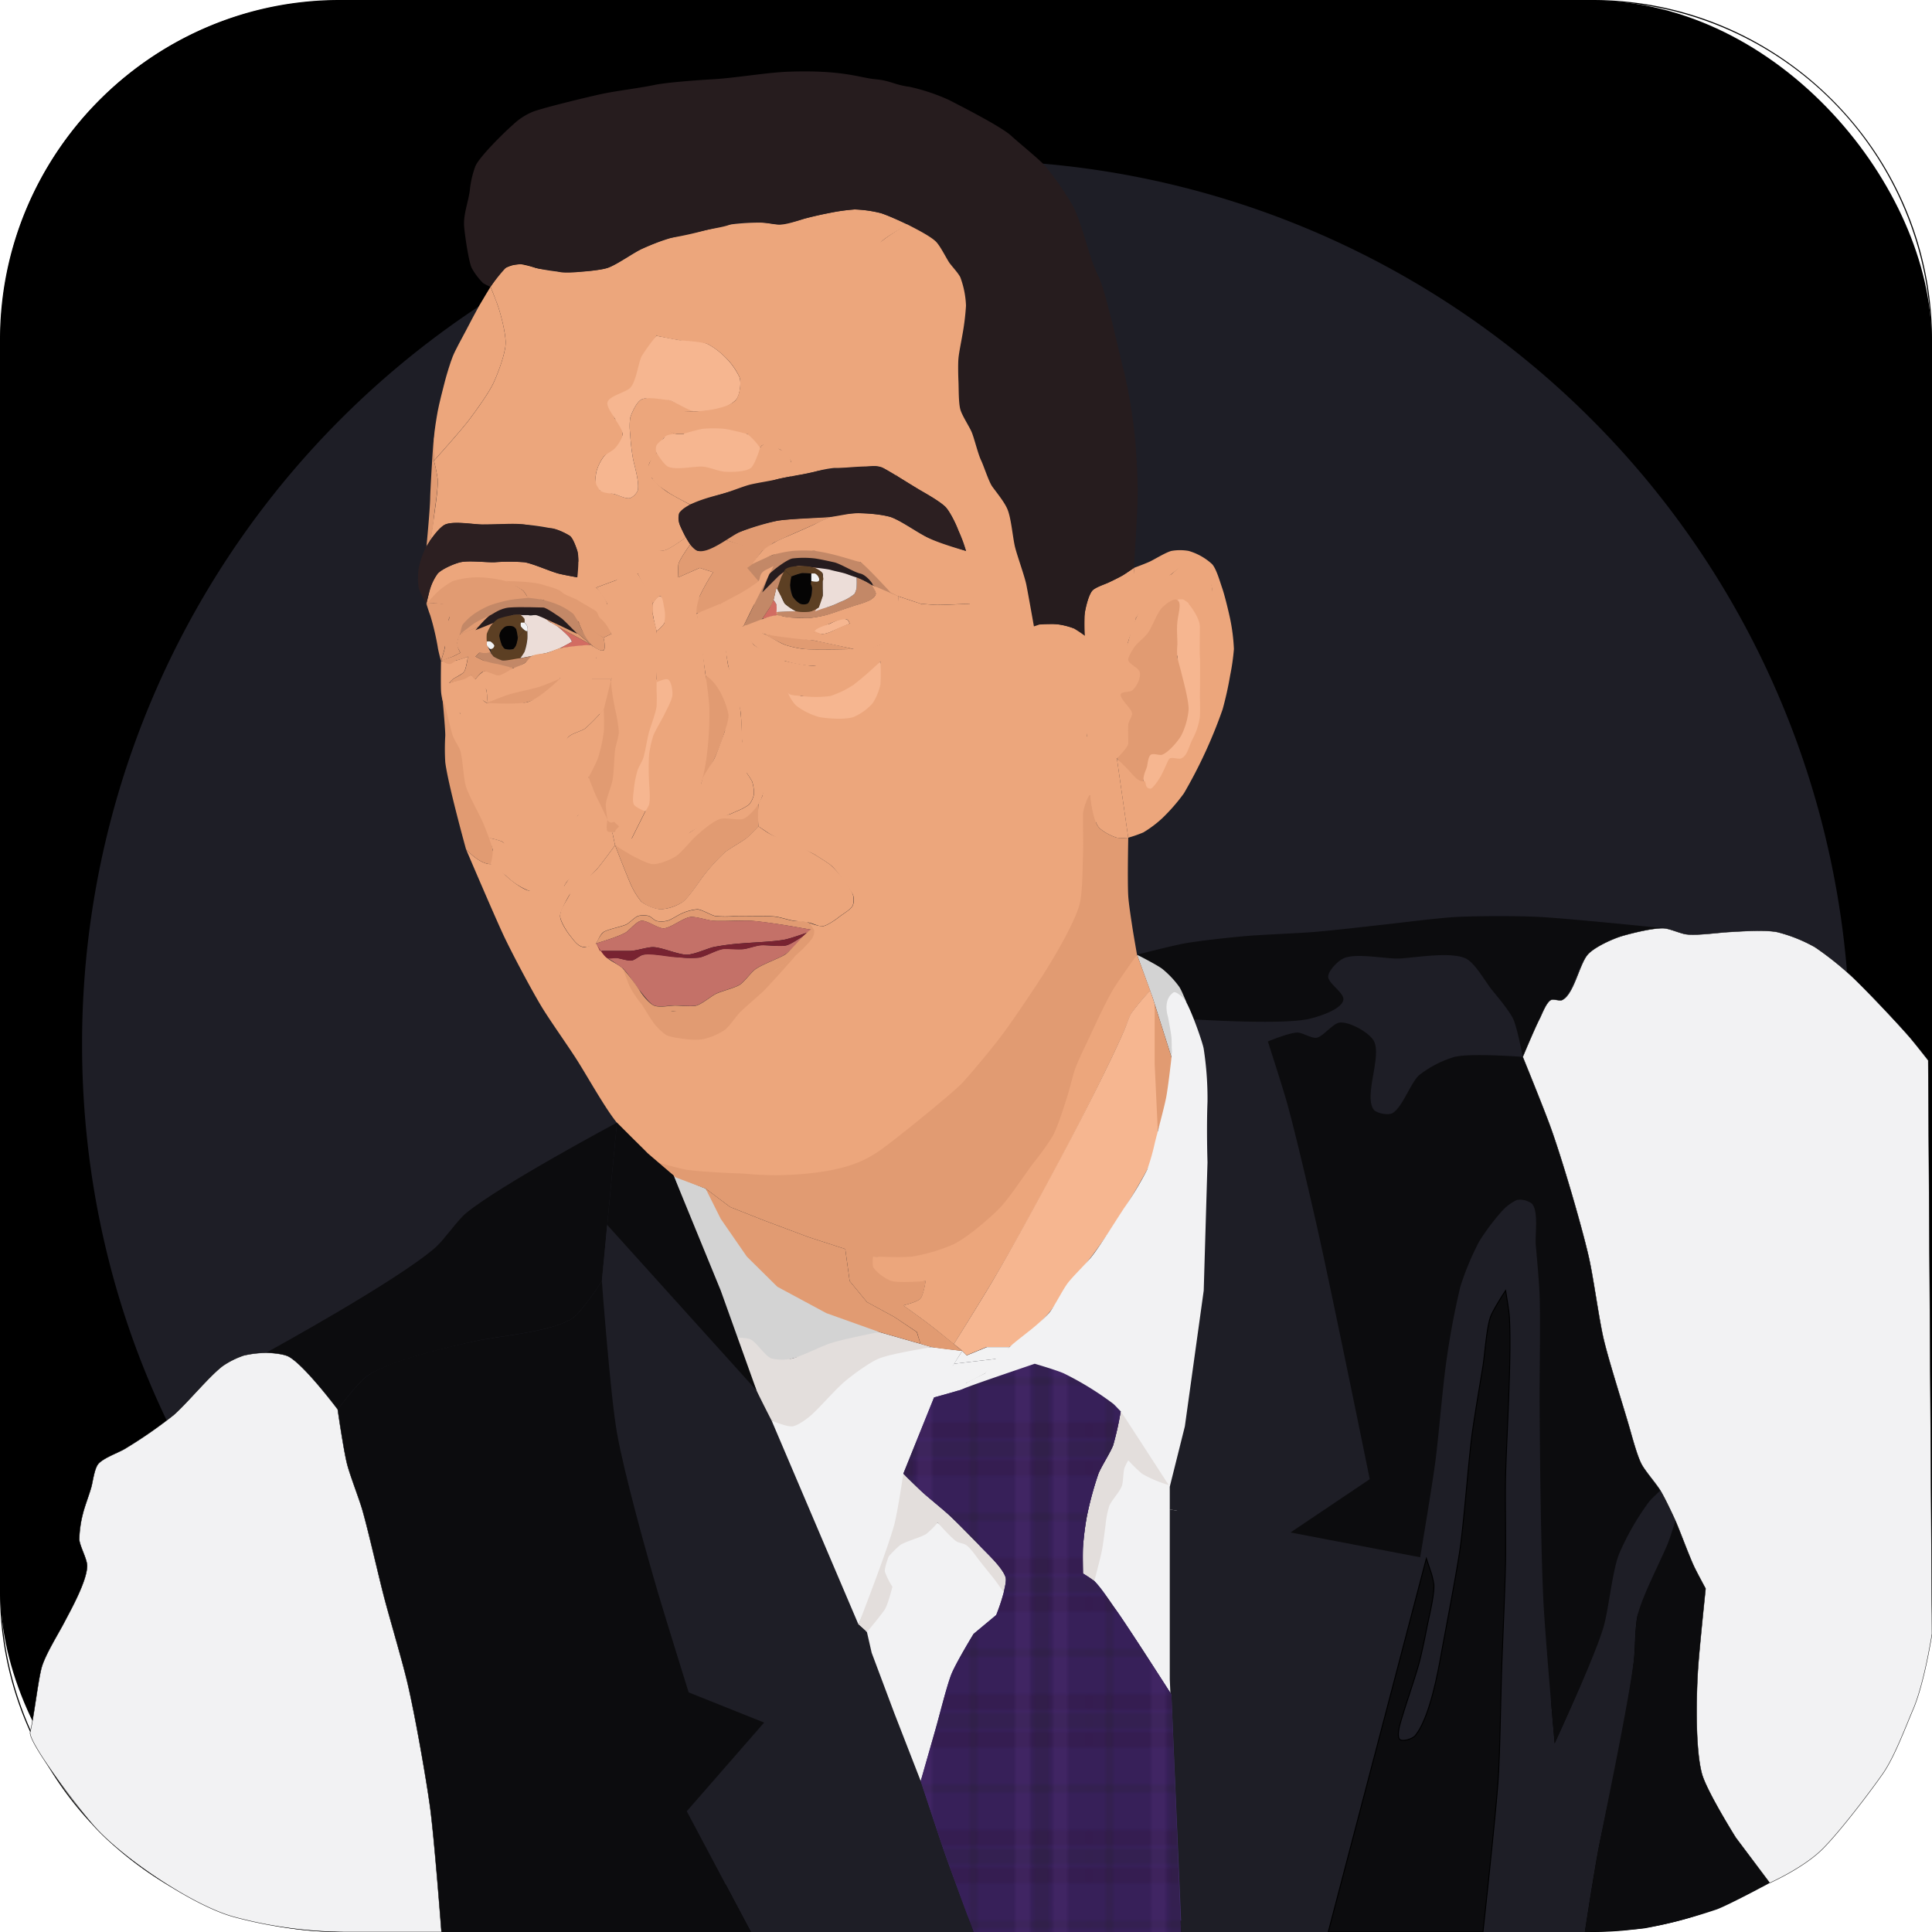 <svg id="be3b49e4-82b6-467e-b4fb-2a6c02526e89" data-name="iTunes_Layer_-_512_px" xmlns="http://www.w3.org/2000/svg" xmlns:xlink="http://www.w3.org/1999/xlink" viewBox="0 0 512 512"><defs><style>.a951ed54-0f2c-45ed-9292-5f9b7da8682f,.b17749b5-7c0d-4002-a04d-28843b5c75d7,.ee7b6f86-37e3-485f-805c-0a842b8a7921,.f85fe316-b618-489b-b3c8-707eead77e66{fill:none;}.f85fe316-b618-489b-b3c8-707eead77e66{stroke:#72469b;}.a951ed54-0f2c-45ed-9292-5f9b7da8682f,.ee7b6f86-37e3-485f-805c-0a842b8a7921,.f85fe316-b618-489b-b3c8-707eead77e66{stroke-linecap:square;stroke-width:0.3px;}.ee7b6f86-37e3-485f-805c-0a842b8a7921{stroke:#231f20;}.a951ed54-0f2c-45ed-9292-5f9b7da8682f{stroke:#250f24;}.ba0fd617-f630-4da9-be39-2e3ad31dffb2{fill:#372059;}.eec81ee2-5cff-460c-af23-71aa15ca76da{fill:#1e1e26;}.b3aee9dc-f2e7-46af-b00c-abb52516f323{fill:#f6b690;}.fa55e121-0f1d-4ffb-9bc9-c9e7d6d54598{fill:#eca67c;}.a0c520a3-d9a4-4884-8fc8-e92f7431395a,.b8b4d880-8247-4563-b1ce-381060c80cfe{fill:#e19b72;}.a0c520a3-d9a4-4884-8fc8-e92f7431395a{opacity:0.85;}.fac59d11-1476-4633-aa0e-16e1761561c3{fill:#5c3f23;}.bb147b7a-f104-4795-b2f0-45f73bd0cac0,.bfc8bdb0-4a57-49ef-a7d4-927e7188f2e0{fill:#f2f2f3;}.a5bfa11a-2e0b-48df-a395-0bb2b28674c3,.f4a9fd12-0f8f-4e33-aa3b-6edff2920130{fill:#0c0c0e;}.f23032d8-3288-4da2-9b6d-c72004caf2db{fill:#d3d3d3;}.e1a8a86c-b82c-4b58-a821-15f4407c5d4a{fill:#e3dedc;}.ab30dda3-e0a9-43f3-a6d5-589d2a93e81b{fill:#c47168;}.e4997dca-b7f5-4764-93ea-798d16e4a8cd{fill:#782331;}.bfc8bdb0-4a57-49ef-a7d4-927e7188f2e0,.f4a9fd12-0f8f-4e33-aa3b-6edff2920130{stroke:#000;stroke-miterlimit:10;}.f4a9fd12-0f8f-4e33-aa3b-6edff2920130{stroke-width:0.25px;}.e67d0f59-5f61-4c9e-bd2e-53ae55b99036{fill:#473274;}.e12412f5-8d9a-4693-b134-4b975dd8ff07{fill:url(#b561707b-9ed3-41ba-87ee-be26852c2fdf);}.bfc8bdb0-4a57-49ef-a7d4-927e7188f2e0{stroke-width:0.1px;}.a15a2f20-d5c6-4300-89f9-d5a443713402{fill:#050404;}.ee8a9347-eba1-4e17-b541-026ed9e95234{fill:#d26c62;}.f64ae5c9-a7e1-4892-9e43-9c44873feafb{fill:#ecddd8;}.b69c6bde-1751-472a-8b00-a9606133e3b2{fill:#261c1e;}.a80843c5-5cbf-48e1-babf-f1a0bc1093c9{fill:#2c1f21;}</style><pattern id="b561707b-9ed3-41ba-87ee-be26852c2fdf" data-name="Plaid 2 Color 2" width="72" height="72" patternUnits="userSpaceOnUse" viewBox="0 0 72 72"><rect class="b17749b5-7c0d-4002-a04d-28843b5c75d7" width="72" height="72"/><line class="f85fe316-b618-489b-b3c8-707eead77e66" x1="20" y1="72" x2="20" y2="144"/><line class="f85fe316-b618-489b-b3c8-707eead77e66" x1="56" y1="72" x2="56" y2="144"/><line class="ee7b6f86-37e3-485f-805c-0a842b8a7921" x1="25" y1="72" x2="25" y2="144"/><line class="ee7b6f86-37e3-485f-805c-0a842b8a7921" x1="61" y1="72" x2="61" y2="144"/><line class="f85fe316-b618-489b-b3c8-707eead77e66" x1="30" y1="72" x2="30" y2="144"/><line class="f85fe316-b618-489b-b3c8-707eead77e66" x1="66" y1="72" x2="66" y2="144"/><line class="f85fe316-b618-489b-b3c8-707eead77e66" x1="18" y1="72" x2="18" y2="144"/><line class="f85fe316-b618-489b-b3c8-707eead77e66" x1="54" y1="72" x2="54" y2="144"/><line class="ee7b6f86-37e3-485f-805c-0a842b8a7921" x1="23" y1="72" x2="23" y2="144"/><line class="ee7b6f86-37e3-485f-805c-0a842b8a7921" x1="59" y1="72" x2="59" y2="144"/><line class="f85fe316-b618-489b-b3c8-707eead77e66" x1="28" y1="72" x2="28" y2="144"/><line class="f85fe316-b618-489b-b3c8-707eead77e66" x1="64" y1="72" x2="64" y2="144"/><line class="ee7b6f86-37e3-485f-805c-0a842b8a7921" x1="42" y1="72" x2="42" y2="144"/><line class="ee7b6f86-37e3-485f-805c-0a842b8a7921" x1="6" y1="72" x2="6" y2="144"/><line class="ee7b6f86-37e3-485f-805c-0a842b8a7921" x1="144" y1="6" x2="72" y2="6"/><line class="ee7b6f86-37e3-485f-805c-0a842b8a7921" x1="144" y1="42" x2="72" y2="42"/><line class="a951ed54-0f2c-45ed-9292-5f9b7da8682f" x1="144" y1="20" x2="72" y2="20"/><line class="a951ed54-0f2c-45ed-9292-5f9b7da8682f" x1="144" y1="56" x2="72" y2="56"/><line class="ee7b6f86-37e3-485f-805c-0a842b8a7921" x1="144" y1="25" x2="72" y2="25"/><line class="ee7b6f86-37e3-485f-805c-0a842b8a7921" x1="144" y1="61" x2="72" y2="61"/><line class="a951ed54-0f2c-45ed-9292-5f9b7da8682f" x1="144" y1="30" x2="72" y2="30"/><line class="a951ed54-0f2c-45ed-9292-5f9b7da8682f" x1="144" y1="66" x2="72" y2="66"/><line class="a951ed54-0f2c-45ed-9292-5f9b7da8682f" x1="144" y1="18" x2="72" y2="18"/><line class="a951ed54-0f2c-45ed-9292-5f9b7da8682f" x1="144" y1="54" x2="72" y2="54"/><line class="ee7b6f86-37e3-485f-805c-0a842b8a7921" x1="144" y1="23" x2="72" y2="23"/><line class="ee7b6f86-37e3-485f-805c-0a842b8a7921" x1="144" y1="59" x2="72" y2="59"/><line class="a951ed54-0f2c-45ed-9292-5f9b7da8682f" x1="144" y1="28" x2="72" y2="28"/><line class="a951ed54-0f2c-45ed-9292-5f9b7da8682f" x1="144" y1="64" x2="72" y2="64"/><rect class="ba0fd617-f630-4da9-be39-2e3ad31dffb2" width="72" height="72"/><line class="ee7b6f86-37e3-485f-805c-0a842b8a7921" x1="72" y1="6" y2="6"/><line class="ee7b6f86-37e3-485f-805c-0a842b8a7921" x1="72" y1="42" y2="42"/><line class="a951ed54-0f2c-45ed-9292-5f9b7da8682f" x1="72" y1="20" y2="20"/><line class="a951ed54-0f2c-45ed-9292-5f9b7da8682f" x1="72" y1="56" y2="56"/><line class="ee7b6f86-37e3-485f-805c-0a842b8a7921" x1="72" y1="25" y2="25"/><line class="ee7b6f86-37e3-485f-805c-0a842b8a7921" x1="72" y1="61" y2="61"/><line class="a951ed54-0f2c-45ed-9292-5f9b7da8682f" x1="72" y1="30" y2="30"/><line class="a951ed54-0f2c-45ed-9292-5f9b7da8682f" x1="72" y1="66" y2="66"/><line class="a951ed54-0f2c-45ed-9292-5f9b7da8682f" x1="72" y1="18" y2="18"/><line class="a951ed54-0f2c-45ed-9292-5f9b7da8682f" x1="72" y1="54" y2="54"/><line class="ee7b6f86-37e3-485f-805c-0a842b8a7921" x1="72" y1="23" y2="23"/><line class="ee7b6f86-37e3-485f-805c-0a842b8a7921" x1="72" y1="59" y2="59"/><line class="a951ed54-0f2c-45ed-9292-5f9b7da8682f" x1="72" y1="28" y2="28"/><line class="a951ed54-0f2c-45ed-9292-5f9b7da8682f" x1="72" y1="64" y2="64"/><line class="f85fe316-b618-489b-b3c8-707eead77e66" x1="20" x2="20" y2="72"/><line class="f85fe316-b618-489b-b3c8-707eead77e66" x1="56" x2="56" y2="72"/><line class="ee7b6f86-37e3-485f-805c-0a842b8a7921" x1="25" x2="25" y2="72"/><line class="ee7b6f86-37e3-485f-805c-0a842b8a7921" x1="61" x2="61" y2="72"/><line class="f85fe316-b618-489b-b3c8-707eead77e66" x1="30" x2="30" y2="72"/><line class="f85fe316-b618-489b-b3c8-707eead77e66" x1="66" x2="66" y2="72"/><line class="f85fe316-b618-489b-b3c8-707eead77e66" x1="18" x2="18" y2="72"/><line class="f85fe316-b618-489b-b3c8-707eead77e66" x1="54" x2="54" y2="72"/><line class="ee7b6f86-37e3-485f-805c-0a842b8a7921" x1="23" x2="23" y2="72"/><line class="ee7b6f86-37e3-485f-805c-0a842b8a7921" x1="59" x2="59" y2="72"/><line class="f85fe316-b618-489b-b3c8-707eead77e66" x1="28" x2="28" y2="72"/><line class="f85fe316-b618-489b-b3c8-707eead77e66" x1="64" x2="64" y2="72"/><line class="ee7b6f86-37e3-485f-805c-0a842b8a7921" x1="42" x2="42" y2="72"/><line class="ee7b6f86-37e3-485f-805c-0a842b8a7921" x1="6" x2="6" y2="72"/><line class="ee7b6f86-37e3-485f-805c-0a842b8a7921" y1="6" x2="-72" y2="6"/><line class="ee7b6f86-37e3-485f-805c-0a842b8a7921" y1="42" x2="-72" y2="42"/><line class="a951ed54-0f2c-45ed-9292-5f9b7da8682f" y1="20" x2="-72" y2="20"/><line class="a951ed54-0f2c-45ed-9292-5f9b7da8682f" y1="56" x2="-72" y2="56"/><line class="ee7b6f86-37e3-485f-805c-0a842b8a7921" y1="25" x2="-72" y2="25"/><line class="ee7b6f86-37e3-485f-805c-0a842b8a7921" y1="61" x2="-72" y2="61"/><line class="a951ed54-0f2c-45ed-9292-5f9b7da8682f" y1="30" x2="-72" y2="30"/><line class="a951ed54-0f2c-45ed-9292-5f9b7da8682f" y1="66" x2="-72" y2="66"/><line class="a951ed54-0f2c-45ed-9292-5f9b7da8682f" y1="18" x2="-72" y2="18"/><line class="a951ed54-0f2c-45ed-9292-5f9b7da8682f" y1="54" x2="-72" y2="54"/><line class="ee7b6f86-37e3-485f-805c-0a842b8a7921" y1="23" x2="-72" y2="23"/><line class="ee7b6f86-37e3-485f-805c-0a842b8a7921" y1="59" x2="-72" y2="59"/><line class="a951ed54-0f2c-45ed-9292-5f9b7da8682f" y1="28" x2="-72" y2="28"/><line class="a951ed54-0f2c-45ed-9292-5f9b7da8682f" y1="64" x2="-72" y2="64"/><line class="f85fe316-b618-489b-b3c8-707eead77e66" x1="20" y1="-72" x2="20"/><line class="f85fe316-b618-489b-b3c8-707eead77e66" x1="56" y1="-72" x2="56"/><line class="ee7b6f86-37e3-485f-805c-0a842b8a7921" x1="25" y1="-72" x2="25"/><line class="ee7b6f86-37e3-485f-805c-0a842b8a7921" x1="61" y1="-72" x2="61"/><line class="f85fe316-b618-489b-b3c8-707eead77e66" x1="30" y1="-72" x2="30"/><line class="f85fe316-b618-489b-b3c8-707eead77e66" x1="66" y1="-72" x2="66"/><line class="f85fe316-b618-489b-b3c8-707eead77e66" x1="18" y1="-72" x2="18"/><line class="f85fe316-b618-489b-b3c8-707eead77e66" x1="54" y1="-72" x2="54"/><line class="ee7b6f86-37e3-485f-805c-0a842b8a7921" x1="23" y1="-72" x2="23"/><line class="ee7b6f86-37e3-485f-805c-0a842b8a7921" x1="59" y1="-72" x2="59"/><line class="f85fe316-b618-489b-b3c8-707eead77e66" x1="28" y1="-72" x2="28"/><line class="f85fe316-b618-489b-b3c8-707eead77e66" x1="64" y1="-72" x2="64"/><line class="ee7b6f86-37e3-485f-805c-0a842b8a7921" x1="42" y1="-72" x2="42"/><line class="ee7b6f86-37e3-485f-805c-0a842b8a7921" x1="6" y1="-72" x2="6"/></pattern></defs><g id="b9c576ad-3c95-4b24-8a68-b1b42dde4393" data-name="Background"><rect x="0.13" y="0.13" width="511.75" height="511.75" rx="89.88"/><path d="M422,.25A90,90,0,0,1,511.75,90V422A90,90,0,0,1,422,511.75H90A90,90,0,0,1,.25,422V90A90,90,0,0,1,90,.25H422M422,0H90C40.5,0,0,40.5,0,90V422c0,49.5,40.5,90,90,90H422c49.5,0,90-40.5,90-90V90c0-49.5-40.5-90-90-90Z"/></g><g id="bd52a2cb-8b22-4095-9cef-06364da8a0d2" data-name="Circle_Object"><path class="eec81ee2-5cff-460c-af23-71aa15ca76da" d="M256,508.5c-62.89,0-121.85-23.89-166-67.26-44.33-43.56-68.75-102-68.75-164.49A234.75,234.75,0,0,1,422,110.76a233.21,233.21,0,0,1,68.76,166c0,62.52-24.42,120.93-68.75,164.49C377.85,484.61,318.89,508.5,256,508.5Z"/><path d="M256,42.5A234.06,234.06,0,0,1,490.25,276.75c0,62.38-24.36,120.67-68.6,164.13a232.23,232.23,0,0,1-74.46,49.18,240.73,240.73,0,0,1-182.38,0,232.23,232.23,0,0,1-74.46-49.18c-44.24-43.46-68.6-101.75-68.6-164.13A234.06,234.06,0,0,1,256,42.5m0-1C126.08,41.5,20.75,146.83,20.75,276.75S126.08,509,256,509,491.25,406.67,491.25,276.75,385.92,41.5,256,41.5Z"/></g><path id="be7b910a-3839-44ad-ae89-4e09644a6cb7" data-name="Right_White_Reflection" class="b3aee9dc-f2e7-46af-b00c-abb52516f323" d="M215,167c0-1.14,4-1.3,5-1.74a18.57,18.57,0,0,1,3-1.26,2.56,2.56,0,0,1,1.58.29c.27.08.59,1,.59,1s-3.47,1.49-4.63,2a8.46,8.46,0,0,1-2.65.77C217.36,168,215,167.53,215,167Z"/><path id="aa107c0e-6d5d-4b23-89a9-f01b757a0035" data-name="Left_Cheek_Outside_Reflection" class="fa55e121-0f1d-4ffb-9bc9-c9e7d6d54598" d="M116.87,175.15s-.09,5.89,0,7.85c.14,3,1.67,6.71,2.13,5,.33-1.21,1.48-3.65,2.54-4.31a4.8,4.8,0,0,1,2.81,0,26.86,26.86,0,0,1,4.65,2.6,11.63,11.63,0,0,0-.1-3.47c-.42-.92-2.24-2-2.9-2.82-.23-.27-.65-.92-1-1-.61-.14-1.77.65-2.37.85-.9.3-3.63,1.15-3.63,1.15a11.31,11.31,0,0,1,1-1c.7-.53,2.48-1.29,3-2s1-4,1-4a33.45,33.45,0,0,1-4,1.26,24.82,24.82,0,0,1-3.13-.11"/><path id="b863c68e-b5ad-4b47-8c84-6c5a551f46b9" data-name="Left_Eye_Inner_Accent_2" class="a0c520a3-d9a4-4884-8fc8-e92f7431395a" d="M156.7,170.88s-1.94-2.9-2.48-3.93c-.28-.53-.95-2.2-.95-2.2A1.4,1.4,0,0,0,153,163a12.61,12.61,0,0,0-3-2,25.14,25.14,0,0,0-4-2,5.13,5.13,0,0,0-2,0,22.09,22.09,0,0,0-4-1c-1.1-.1-8.94,1.67-10,2-.24.08-8.35,4.5-8,5,.14.19-.8,3.1,0,3,2.81-.36,10-5,10-5s5.93-1.59,6.87-1.5a28.78,28.78,0,0,1,5.54,1.11,36.38,36.38,0,0,1,5.33,2.85c.91.59,2.68,1.87,3.53,2.54s3.43,2.88,3.43,2.88"/><path id="a3243c92-0c32-4bda-9e8b-51ce2c9ffdee" data-name="Left_Eye_Ring_Bottom_Hazel" class="fac59d11-1476-4633-aa0e-16e1761561c3" d="M133,171a5.72,5.72,0,0,0,1,1,3.11,3.11,0,0,0,2,0,2.75,2.75,0,0,0,.79-1.12,13.37,13.37,0,0,0,.42-1.88l1.79-2,.76.23s.05,1.57,0,2.09a20.11,20.11,0,0,1-.76,3.44,3.73,3.73,0,0,1-1.11,1.67A4.74,4.74,0,0,1,136,175a18.26,18.26,0,0,1-3,0,9.29,9.29,0,0,1-2.19-1,2.89,2.89,0,0,1-.81-2c.09-.34,1-1,1-1"/><path id="b4940472-13a3-4ba6-8e93-38c95dd4ed40" data-name="Left_Eyeball_Yellow_Reflection" class="bb147b7a-f104-4795-b2f0-45f73bd0cac0" d="M131,171a1,1,0,0,1-1,1c-.24,0-.83-.64-1-1s0-.69,0-1c0-.55.45,0,1,0A1,1,0,0,1,131,171Z"/><path id="a6a5ca19-e400-4d4c-8425-1594ed749403" data-name="Left_Nostril_Yellow_Reflection" class="b8b4d880-8247-4563-b1ce-381060c80cfe" d="M163,220.32c.37-.18,2.08-.92,2-1.32-.17-.85-5-3.21-5-2,0,.78.39,3.52,1,4C161.39,221.31,162.55,220.53,163,220.32Z"/><path id="e308518b-f171-4cc6-b9f0-096e7f7782bb" data-name="Main_Forehead_Skintone" class="fa55e121-0f1d-4ffb-9bc9-c9e7d6d54598" d="M216,125s-3.74.83-5,1a10.14,10.14,0,0,0-1.46.5s.4-3.38,0-4.4a7.49,7.49,0,0,0-2.67-2.89c-1.11-.57-3.75-1.78-4.87-1.21-.5.25-1,2-1,2l-3-5a78,78,0,0,0,6.43-4.55,25,25,0,0,0,4.34-5.24c.93-1.91,2.49-6.1,2.23-8.21s-2.15-6.72-3.91-8.14S200.38,86,198,85.65c-2.59-.41-7.87-.47-10.46-.89-1.67-.27-4.85-1.66-6.54-1.76-1.22-.07-3.88.08-4.8.87S174,89,174,89a18.6,18.6,0,0,1-4,2c-1,.28-1.54-.45-2.07-.24A14.33,14.33,0,0,0,163,94.47c-.83,1.24-1.38,4.27-2,5.63-.74,1.62-3.34,4.24-4,5.9s-.44,5.59-.79,7.42c-.4,2-1.16,6.71-2.94,7.79-.7.42-2.46-.3-3.27-.21-1.11.12-3.59,1-4,2a5.16,5.16,0,0,0,1,4c1.16,1.11,4.39,2,5.94,2.43,1,.26,2.92,1.09,3.93,1A9.17,9.17,0,0,0,158,130a3.35,3.35,0,0,1,1,0c1,.16,3,.72,4,1s3,1.3,4,1a3.87,3.87,0,0,0,2-2c.52-2.1-.86-6.44-1.27-8.57A57.76,57.76,0,0,1,167,115a17.69,17.69,0,0,1,0-4.24c.4-1.37,1.71-4.24,3-4.89,1.59-.8,5.41-.5,7.11,0A71.54,71.54,0,0,1,184,109a40,40,0,0,0-5.77.21c-.77.17-2.6.52-2.91,1.24a3.83,3.83,0,0,0,.88,3,17,17,0,0,0,3.59,1.82s-3,.17-3.79.76-1.51,3-2,4c-.4.81-1.82,2.12-2,3a6.7,6.7,0,0,0,.85,3.76,19,19,0,0,0,4.15,3.69c1.42.92,5.92,3.27,5.92,3.27s-2.53,1.44-2.92,2.28a5.68,5.68,0,0,0,.13,3c.3.9,1.62,3.4,1.62,3.4s-4,3-5.55,3.4-4.83.07-6.44,0-5.07-.06-6.76,0c-1.31,0-4-.11-5.22.28a28.41,28.41,0,0,0-4.51,2.71A20.34,20.34,0,0,0,153,146c-.31-1.07-1.15-3.27-2-4a14.58,14.58,0,0,0-5-2,64.65,64.65,0,0,0-7.05-1c-2.81-.17-8.45,0-11.26,0-2.42,0-7.46-.95-9.69,0-1.34.57-4,4.24-4,4.24s.81-4.67,1-6.24c.33-2.49,1.14-7.49,1-10a44.42,44.42,0,0,0-1-4.9s7.2-8,9.36-10.89c1.77-2.34,5.23-7.12,6.45-9.78C131.94,99,133.93,93.73,134,91c.07-2.5-1.19-7.42-2-9.79-.44-1.33-2-5.21-2-5.21s2.65-4.14,4-5a9.1,9.1,0,0,1,4-1,29.61,29.61,0,0,1,4,1,48.76,48.76,0,0,0,6,1,52.22,52.22,0,0,0,6,0,38.1,38.1,0,0,0,7-1c2.43-.84,6.7-3.85,9-5a59.65,59.65,0,0,1,8-3c2.22-.62,6.75-1.51,9-2,1.63-.35,4.85-1.26,6.5-1.5A60.42,60.42,0,0,1,202,59c1.13,0,3.37.55,4.5.5A43.09,43.09,0,0,0,213,58c1.61-.42,4.86-1.2,6.5-1.5a50.43,50.43,0,0,1,7-1,32.38,32.38,0,0,1,7,1c1.82.56,7,3,7,3s-5,2.92-6.49,4.15A54.66,54.66,0,0,0,228,70c-1.33,1.69-4.51,4.91-5,7-.81,3.44.31,10.89,2,14,1.6,3,7.32,7.08,9,10,1.92,3.32,3.36,11.07,3.65,14.89.19,2.56,0,10.25,0,10.25s-2.72-1.64-3.66-2.12c-2.19-1.12-4.54-.08-7,0-1.12,0-3,0-6,0a29,29,0,0,0-5,1"/><path id="e91c2959-e740-4ac8-a2b1-28451e18f2a8" data-name="Left_Forhead_Yellow_Reflection" class="b8b4d880-8247-4563-b1ce-381060c80cfe" d="M115,122.1s.18-7.1,0-6.1c-.26,1.51-1,14.54-1,16.05-.06,3.25-1,12.95-1,12.95a14.74,14.74,0,0,0,1-1.76,36.26,36.26,0,0,0,1-6.24c.26-2.5,1.13-7.49,1-10a42.15,42.15,0,0,0-1-4.9"/><path id="bd4919c4-a7cd-42ce-8a47-a25a2e0a682f" data-name="Nose_Bridge_Reflection" class="b3aee9dc-f2e7-46af-b00c-abb52516f323" d="M175,158c.75.24,2,2.21,2,3a13.5,13.5,0,0,1-1,4.26,9.65,9.65,0,0,1-2,2,36.59,36.59,0,0,1-1-4.61,7.72,7.72,0,0,1,0-2.67C173.25,159.28,174.33,157.79,175,158Z"/><path id="bee70bb1-4227-4e26-9aff-70e4ae2230e4" data-name="Nose_Reflection" class="b3aee9dc-f2e7-46af-b00c-abb52516f323" d="M174,180c.48-.61,3.36-.44,4,0,.84.58,1.14,4,1,5-.19,1.41-2.36,3.73-3,5-.74,1.46-1.44,4.47-2,6a16.87,16.87,0,0,0-1,4c-.16,1.76,0,4.23,0,6,0,.93,0,3.63,0,5,0,.89-.91,2.4-1,3a1.37,1.37,0,0,1-1,1c-.83.29-3.56-1.24-4-2-.53-.91-.08-3.95,0-5,.1-1.27,1.57-3.8,2-5,.28-.78.74-2.22,1-3,.57-1.7.51-4.27,1-6s1.72-5.25,2-7a19.8,19.8,0,0,0,0-4A8.25,8.25,0,0,1,174,180Z"/><path id="a78967e0-f95b-41d3-99d9-3cfb647359ea" data-name="Beard_Stubble" class="fa55e121-0f1d-4ffb-9bc9-c9e7d6d54598" d="M146,230c-4-1-3.33,6.7-6,6-1.74-.46-4.7-2.75-6-4-.9-.87-2.69-3-4-3-3,0-6.5-3.94-6.5-3.94s7.36,17.28,10,22.93c2.27,4.8,7.26,14.2,10,18.75,2.27,3.77,7.41,10.95,9.73,14.69,2.52,4,7.22,12.38,10.23,16.07,1.79,2.19,6.08,5.92,8,8A13.45,13.45,0,0,0,174,308a37.5,37.5,0,0,0,8,3c3.71.59,15,1,15,1a81.4,81.4,0,0,0,17,0c11-1.22,15.15-3.77,20-7,6-4,16.92-12,22-17a145.47,145.47,0,0,0,10-12c2.95-3.86,8.36-11.93,11-16,2.92-4.5,8.48-14.85,10-20,.92-3.13.87-9.74,1-13,.11-2.75,1-3.25,1-6,0-2,5.91-9,6-11,.15-3.26-7-15-7-15l4-18-3-13s-3.68,2.88-4.5,2.5a20.94,20.94,0,0,0-3.85-1c-1.27-.23-9.65-1.5-9.65-1.5l1,15,2,2s-5,8.17-7,11c-5,7-8,21.5-14,26-4.81,3.61-14.29,6.85-23,8-5.77.76-11,1.59-15,0-2.8-1.12-11-5-11-5s5.35,2.19,7.09,3a57.43,57.43,0,0,1,8.91,5.14c1.92,1.55,4,4.86,6,7.84a4.25,4.25,0,0,1,0,3c-.49,1.06-2.66,2.27-3.57,3s-3.21,2.36-4.49,2.52a13,13,0,0,1-3.59-1A3.43,3.43,0,0,1,215,246c0,2-2.76,4.43-4,6-1.09,1.37-4.23,3.07-6,5-1.49,1.62-2.94,5-4,6-1.51,1.46-5.58,3.46-7,5-1.08,1.18-2.73,4-4,5s-2.46.67-4,1a19.8,19.8,0,0,1-4,0c-1.45-.09-4.7-.34-6-1-1-.53-1.27-2.09-2-3-.9-1.13-3.17-4.81-4-6s-2.43-1.73-3-3-1.1-3.3-1.91-4.27-3.26-2-4.17-2.86A37.4,37.4,0,0,1,158,250a12.78,12.78,0,0,1-3,1c-1.7.1-2.84-1.68-3.91-3-.91-1.14-2.62-3.75-2.66-5.21S151,237,151,237"/><path id="bf9cd975-8416-4ead-8cf1-66158b6098d5" data-name="Lower_Lip_Shadow" class="b8b4d880-8247-4563-b1ce-381060c80cfe" d="M211.09,253s-6.38,7.26-8.66,9.54c-1.49,1.48-4.74,4.14-6.22,5.63-1.14,1.13-2.92,3.88-4.21,4.83a17.91,17.91,0,0,1-5.83,2.43,18.91,18.91,0,0,1-4,0c-1.44-.19-4.42-.49-5.69-1.19a14.79,14.79,0,0,1-3.34-3.27c-.86-1.16-3.11-4.89-3.11-4.89a15.52,15.52,0,0,0,2.89,1.92c1.35.41,4.22.07,5.63,0,1.62-.08,4.91.32,6.5,0a25.53,25.53,0,0,0,4.32-1.92c2-.95,6.12-2.42,8-3.54,1.07-.64,2.89-2.39,3.91-3.11s3.42-1.9,4.52-2.58c1.4-.87,5.34-3.85,5.34-3.85"/><path id="f61cd5e0-9123-400d-b831-9ac6676e45f7" data-name="Top_Lip_Outline" class="b8b4d880-8247-4563-b1ce-381060c80cfe" d="M158,250s1.11-2.41,2-3c1.12-.74,4.8-1.4,6-2,.85-.43,2.2-1.9,3.09-2.22a5.89,5.89,0,0,1,2.89,0c.57.2,1.45,1.13,2,1.31a6.62,6.62,0,0,0,3-.09c1-.32,2.75-1.51,3.71-1.91a12.56,12.56,0,0,1,4.16-1.09c1.25.1,3.45,1.5,4.67,1.78a27.12,27.12,0,0,0,5.33,0c1.41-.05,4.22,0,5.63,0s3.95,0,5.25.2c1.08.15,3.18.81,4.25,1s3.4,0,4.35.54a7.69,7.69,0,0,1,1.41,2s-6.56-1.17-8.76-1.5c-2-.3-6-.88-8-1-2.5-.15-7.51.18-10,0-1.52-.11-4.49-1.16-6-1-1.89.2-5.1,2.83-7,3-1.57.14-4.43-2.15-6-2-1.24.12-3,2.31-4,3-1.78,1.18-8,3-8,3"/><path id="bc2d763f-52a2-4f6d-9a8b-a5b86c5497c8" data-name="Left_Top_Vest" class="a5bfa11a-2e0b-48df-a395-0bb2b28674c3" d="M70.5,358.5s35.09-19.21,45-28c2.25-2,5.68-7.08,8-9,9-7.44,40-24,40-24l-4,42s-5.29,8.29-8,10c-5.65,3.55-19.5,4.51-26,6-7.17,1.64-21.84,5-28,9-2.52,1.64-8,9-8,9s-8.79-11.74-13-14C75.16,358.78,70.5,358.5,70.5,358.5Z"/><polyline id="e7951c4e-2cce-4a2a-a451-0908252c6637" data-name="Left_White_Shirt_Chest" class="bb147b7a-f104-4795-b2f0-45f73bd0cac0" points="243 475 236 455 233 446 229 438 229 433 233 426 236 421 234 418 235 412 239 408 245 406 248.5 403.5 254 408 256 408 261 414 265 419 268 422 265 429 258 434 253 445 249 459 244 472"/><path id="b9fccc01-526a-421c-905e-aae4a84e6401" data-name="Left_Top_Vest_Flap" class="eec81ee2-5cff-460c-af23-71aa15ca76da" d="M160.92,324.62,159.5,339.5s2.24,30.27,4,40.22c1.93,10.88,7.87,32.19,11,42.78,1.93,6.52,8,26,8,26l20,8,25-26S219.18,410.77,212,394c-2.8-6.54-5.77-13.76-7.5-17.5-.94-2-4-8-4-8Z"/><path id="a029f9f3-f5d4-4939-af60-ba7bdb9c18c3" data-name="Left_Shirt_Collar_Darkest_Shadow" class="f23032d8-3288-4da2-9b6d-c72004caf2db" d="M178.5,311.5,187,315l5,7,7,10,8,7,14,7,12,7s-6.84,2.94-10,4c-2.55.86-10.4,2.32-13,3-1.35.35-4.73,1.57-6,1-1.68-.75-3.33-4.22-5-5-1-.45-4.23-1.56-4.23-1.56Z"/><path id="e7669e36-8318-4092-9209-c7285c150f51" data-name="Left_Shirt_Collar_Lightest" class="bb147b7a-f104-4795-b2f0-45f73bd0cac0" d="M227.5,430.5l-12.76-29.95L204.5,376.5a34.09,34.09,0,0,0,5.5.5c1.45-.17,3.87-3.08,5-4,2.48-2,5.54-6,8-8,2.09-1.71,6.49-5,9-6,3.32-1.34,15-2,15-2l8,1s-4.57,7.23-6,10-2.32,6.88-4,11-5,12-5,12l-2,11-5,17Z"/><path id="f186f005-75d3-4eb2-b05c-38f6ca67a653" data-name="Left_Shirt_Collar_Medium_Shadow" class="e1a8a86c-b82c-4b58-a821-15f4407c5d4a" d="M247,357l-14-4s-9.84,1.93-13,3c-2.55.86-7.39,3.34-10,4a12.33,12.33,0,0,1-5.57,0c-1.72-.67-3.81-4.12-5.43-5-.94-.51-4.23-.56-4.23-.56s4.16,10.6,5.73,14.06c.92,2,4,8,4,8s4.09,1.69,5.5,1.5,3.91-2,5-3c2.38-2.11,6.56-7,9-9,2.07-1.73,6.49-5,9-6C236.32,358.67,247,357,247,357Z"/><path id="a9761994-cf18-4408-9f30-33280f89562e" data-name="Right_White_Shirt_Chest" class="bb147b7a-f104-4795-b2f0-45f73bd0cac0" d="M290,419s-.39-6,0-8c.33-1.74,1.7-5.26,2-7,.22-1.26.52-4.82,1-6,.58-1.44,2.42-3.56,3-5,.45-1.11.69-3.84,1-5a24.53,24.53,0,0,1,2-3s2.95,4.28,4,5a24.74,24.74,0,0,0,5,2,16.23,16.23,0,0,1,2.43,1.75s1.62,4.68,1.57,6.25c-.2,6.57-.64,23.77-1,35-.31,9.71-.57,14.06-.57,14.06s-6.3-9.81-8.43-13.06c-1.48-2.26-4.44-6.79-6-9-1.45-2-6-8-6-8"/><path id="ab3be2c2-484b-4278-a96d-36752ab04e5e" data-name="Medium_Chin_Shadow" class="b8b4d880-8247-4563-b1ce-381060c80cfe" d="M299,222s-.24,11.63,0,15.5c.14,2.14.81,6.38,1.13,8.5.27,1.75,1.19,7,1.19,7A107.82,107.82,0,0,1,297,263c-1.69,2.88-4.53,9-6,12-1,2.1-3.2,4.81-4,7-.63,1.71-2.48,5.26-3,7-.84,2.8-2.63,9.41-4,12-1,1.9-3.76,6.24-5,8a133.57,133.57,0,0,1-9,11c-2.61,2.81-8.64,9.15-12,11-2.53,1.4-8.14,2.58-11,3-2.56.38-11.61-1-11.61-1a12,12,0,0,1,1.61,2c.63,1.44,2.51,2.51,4,3a72.92,72.92,0,0,0,8.32,1.5s-.56,3.77-1.39,4.67-4.54,1.78-4.54,1.78,4.22,3,5.61,4.05c1,.73,2.91,2.24,3.87,3,1.55,1.23,6.13,5,6.13,5s-6-.6-8-1c-.78-.16-3.07-.88-3.07-.88L243,353,237,349l-7.25-3.94-4.58-5.56L224,331l-9.65-3.13-11.85-4.44-9-3.56L187,315l-8-3-5-4s6,1.68,8,2c3.71.58,14,1,15,1a84.57,84.57,0,0,0,17,0c11.65-1.16,16-4,19-6,3.36-2.24,19.6-15.41,22-18,2.65-2.87,7.63-8.9,10-12,2.95-3.86,8.36-11.93,11-16,2.92-4.5,8.48-13.85,10-19,.92-3.13.87-9.74,1-13,.11-2.75,0-8.25,0-11,0-2,1.9-6.5,2-5,.14,2.06.85,6.29,2,8,.82,1.21,3.6,2.61,5,3A14.55,14.55,0,0,0,299,222Z"/><path id="f2674d48-b298-4c83-86eb-a4836cad761d" data-name="Top_Lip" class="ab30dda3-e0a9-43f3-a6d5-589d2a93e81b" d="M158,250s6.22-1.82,8-3c1-.69,2.76-2.88,4-3,1.57-.15,4.43,2.14,6,2,1.9-.17,5.11-2.8,7-3,1.51-.16,4.48.87,6,1,2.49.21,7.5-.11,10,0,2,.09,6,.7,8,1,2.2.33,8.76,1.5,8.76,1.5S210,248.6,208,249c-2.79.56-8.51.75-11.35,1a63.27,63.27,0,0,0-7.65,1c-1.76.45-5.18,2-7,2-2.3,0-6.7-2-9-2-1.52,0-4.48,1-6,1-1.09,0-5.11,0-7,0h-1Z"/><path id="ba3092e2-3d29-4a62-8292-9ac75053c1f1" data-name="Bottom_Lip" class="ab30dda3-e0a9-43f3-a6d5-589d2a93e81b" d="M160.92,253.87l.62,0a17.62,17.62,0,0,1,2,0c1,.14,3,.84,4,.63.81-.17,2.12-1.34,2.93-1.5,2.53-.5,7.7.66,10.28.75a25.35,25.35,0,0,0,4.61,0c1.6-.35,4.55-2,6.18-2.25,1.38-.21,4.21.19,5.59,0,1.12-.15,3.28-.92,4.41-1,1.73-.12,5.26.46,6.93,0s5.92-3.54,5.92-3.54-4.53,4.84-6.37,6-6.22,2.63-8,4c-1.11.87-2.8,3.26-4,4-1.48.92-5,1.67-6.5,2.5-1.28.7-3.59,2.63-5,3s-4.5-.09-6,0c-1.29.08-4,.49-5.18,0s-2.95-2.93-3.82-4c-1.14-1.41-3.09-4.52-4.41-5.77A40.65,40.65,0,0,0,160.92,253.87Z"/><path id="a2b88b87-6618-464b-9b9b-e58c0126f8b2" data-name="Left_Chest_Shirt_Shadow" class="e1a8a86c-b82c-4b58-a821-15f4407c5d4a" d="M227.5,430.5l2.25,2s3.72-4.42,4.75-6c.84-1.34,2-6,2-6a18.81,18.81,0,0,1-2-4c-.15-1,1-4,1-4a28.31,28.31,0,0,1,3-3c1.58-1.07,5.39-2,7-3a24.89,24.89,0,0,0,3-3s3.51,4.05,5,5c.56.36,1.94.57,2.5.93,1.13.73,2.69,3,3.5,4.07,1,1.28,3,3.74,4,5,.77,1,2.5,3.5,2.5,3.5s.88-2.93.5-4c-.93-2.6-5-6.58-7-8.52s-5.93-6.08-8-8c-1.69-1.57-5.29-4.46-7-6-1.32-1.19-5.11-4.94-5.11-4.94S237.88,400.7,237,404C235.19,410.8,227.5,430.5,227.5,430.5Z"/><path id="a139bc60-d22d-4df7-8aba-c5cafd44cf8c" data-name="Right_Chest_Shirt_Shadow" class="e1a8a86c-b82c-4b58-a821-15f4407c5d4a" d="M290,419s1.6-6,2-8c.34-1.73.76-5.25,1-7a24,24,0,0,1,1-5c.63-1.42,2.82-3.78,3.32-5.25.38-1.14.32-3.61.68-4.75a19,19,0,0,1,1-2,41.16,41.16,0,0,0,3.65,3.56A31.93,31.93,0,0,0,308,393c.59.23,2.43.75,2.43.75v-7.88s-3.12-3.61-4.43-4.87-4.51-3.61-5.79-4.68c-.75-.64-3.21-2.32-3.21-2.32a82,82,0,0,1-2,9c-.76,2-3.12,5.58-3.91,7.56A89.8,89.8,0,0,0,288,402a76.67,76.67,0,0,0-1,8c-.11,1.74,0,7,0,7Z"/><polygon id="bace3491-1f87-4841-b58c-02fc25a39028" data-name="Top_Shirt_Button_Shadow" class="bb147b7a-f104-4795-b2f0-45f73bd0cac0" points="245 372 254 371 256.09 366.54 261 364 264.87 360 252.82 361.41 245 372"/><polygon id="eb1ffcad-3195-481c-a53b-2ac76dc83f81" data-name="Top_Shirt_Button_Clip" class="bb147b7a-f104-4795-b2f0-45f73bd0cac0" points="252.82 361.41 264.87 360 267.54 357 261.54 357 256.2 359.2 255 358 252.82 361.41"/><path id="a361eebb-62c2-4497-b921-ade89bb2f2fc" data-name="Right_Shirt_Collar_Darkest_Shadow" class="f23032d8-3288-4da2-9b6d-c72004caf2db" d="M301.32,253l7.68,3,5,6,2,5s-3.64-3.61-5-3c-.9.41-.57,2.5-.57,2.5v2L311,270v5l-.57,5.09L305.5,264.5Z"/><path id="e5ada02c-f5d6-4730-9675-e40df2205bea" data-name="Right_Collar" class="eec81ee2-5cff-460c-af23-71aa15ca76da" d="M341,292c2.29,8.17,6.13,24.72,8,33,3.77,16.69,14,67,14,67l-21,14.12L310,400V386s.91-15.43,2-32c1.18-18,2.6-37.53,4-48,.32-2.38,1.74-8.61,2-11,.23-2.12,0-9,0-9s1.28-4.41,1-6a12.7,12.7,0,0,1,0-2s7.43-.71,10-1c1.76-.2,7-1,7-1S339.87,288,341,292Z"/><polygon id="f2820059-b13a-4980-bc46-9f87c493b9d3" data-name="Left_Lower_Vest_Flap" class="eec81ee2-5cff-460c-af23-71aa15ca76da" points="182 480 202.5 456.5 227.5 430.5 229.75 432.54 231 438 234 446 237 454 244 472 250 490 258 512 199 512 182 480"/><polygon id="a2653fed-dda5-4665-985a-e4ec4de73560" data-name="Right_Lower_Vest_Flap" class="eec81ee2-5cff-460c-af23-71aa15ca76da" points="310 400 378 413 352 512 313 512 310 445 310 400"/><path id="bfdcd59a-602e-45b2-a9ef-459c6ab334ab" data-name="Right_Top_Shoulder_Vest_Reflection" class="eec81ee2-5cff-460c-af23-71aa15ca76da" d="M403.54,280.09s-13.69-1.07-18.08,0A28.28,28.28,0,0,0,376,285c-2.22,2.1-4.21,8.77-7,10-1.17.51-4.37.11-5-1-2.25-4,2.36-14.37,0-18.28-1.31-2.17-6.48-5.06-9-4.72-1.79.24-4.25,3.58-6,4-1.26.3-3.71-1.27-5-1.35-2.08-.13-6,1.79-8,2.35a52.91,52.91,0,0,1-7,1c-2.57.23-10.31.84-10.31.84L315,268s24.5,3.76,32,2c2.51-.59,8.51-2.47,9-5,.35-1.77-3.89-4.2-4-6-.1-1.6,2.49-4.46,4-5,3.58-1.29,11.44-.21,15.24,0,4.29.24,13.28-1.79,17.19,0,2.52,1.16,5.55,6.24,7.11,8.54,1.29,1.92,4.46,5.37,5.46,7.46C402.12,272.35,403.54,280.09,403.54,280.09Z"/><path id="bf7f677a-396f-4b0b-b291-6f02c9d62fd2" data-name="Right_Top_Shoulder_Vest_Shadow" class="a5bfa11a-2e0b-48df-a395-0bb2b28674c3" d="M441,246s-24.73-2.55-33-3c-5.49-.3-16.51-.28-22,0-4.77.25-14.25,1.48-19,2s-14.24,1.63-19,2c-4.24.33-12.76.67-17,1s-12.79,1.26-17,2c-3.21.57-12.68,3-12.68,3s5.12,2.6,6.66,3.73a24.93,24.93,0,0,1,4.52,4.77c.77,1.15,1.7,3.79,2.37,5,.3.53-.87,3.5-.87,3.5s25.5,1.76,33,0c2.51-.59,8.51-2.47,9-5,.35-1.77-3.76-4.21-4-6-.21-1.59,2.55-4.32,4-5,3.45-1.61,11.44.26,15.24,0,4.29-.29,13.3-1.82,17.19,0,2.51,1.18,5.33,6.41,7.11,8.54C397,264.31,400,267.91,401,270c1.11,2.36,2.54,10.09,2.54,10.09S407,272.55,408,270c.55-1.35,1.68-4.39,3-5,.68-.31,2.37.41,3,0,2.89-1.86,4.34-9.53,6.72-12,1.83-1.9,6.79-4.13,9.28-5S441,246,441,246Z"/><path id="bd593a36-64d4-4ef0-ab28-15b22bdf44e8" data-name="Gap_Between_Lips" class="e4997dca-b7f5-4764-93ea-798d16e4a8cd" d="M158,250l1,2s6.7,0,8,0c1.52,0,4.48-1,6-1,2.3,0,6.7,2,9,2,1.82,0,5.24-1.55,7-2a63.27,63.27,0,0,1,7.65-1c2.84-.25,8.56-.44,11.35-1,1.63-.33,6.35-2,6.35-2s-4.25,3.11-5.92,3.54-5.21-.19-6.93,0c-1.12.13-3.29.85-4.41,1a30.71,30.71,0,0,1-3.59,0,13.35,13.35,0,0,0-2,0c-1.62.29-4.57,1.92-6.18,2.25a22.91,22.91,0,0,1-4.61,0l-2.21-.16c-2-.15-6.09-1-8.07-.59-.81.16-2.12,1.33-2.93,1.5-1,.2-3-.49-4-.63-.64-.08-2,.28-2.58,0C159.82,253.36,158,250,158,250Z"/><path id="e797a759-fdad-441f-afa2-5ec618ca84c2" data-name="Right_Vest_Shimmer" class="eec81ee2-5cff-460c-af23-71aa15ca76da" d="M376.36,412.69s3.21-19.24,4.07-25.69c.79-6,1.73-18,2.57-24,.78-5.54,2.38-16.65,4-22a71.66,71.66,0,0,1,5-12,50.48,50.48,0,0,1,6-8c.9-.87,2.77-2.78,4-3,1-.18,3.38.17,4,1,1.65,2.21,1,8.24,1,11,0,3.26.83,9.74,1,13,.34,6.74,0,20.25,0,27,0,13.5.3,40.52,1,54,.49,9.52,3,38,3,38s10.5-23,13-31c1.45-4.63,2.35-14.44,4-19a64.77,64.77,0,0,1,8-14c.67-.82,3-3,3-3l4,8s-1.44,4.52-2,6c-1.82,4.82-6.74,14-8,19-.74,2.92-.68,9-1,12-1.31,12.14-6.47,36.05-9,48-1.27,6-4,24-4,24H393s3.29-30,4-40c.54-7.73.79-23.25,1-31,.19-7,.87-21,1-28,.11-5.5-.05-16.5,0-22,.09-10.5,1.59-31.51,1-42-.1-1.76-1-7-1-7s-3.34,5.1-4,7c-1.08,3.11-1.48,9.75-2,13-.77,4.75-2.41,14.23-3,19-.9,7.23-2,21.78-3,29-1,7-3.73,21-5,28-1,5.68-3.26,17.6-7,22-.67.79-3.17,1.61-4,1s-.15-3,0-4c.63-4.14,3.82-12,5-16,.65-2.21,1.59-6.73,2-9,.55-3,2.13-9,2-12a20,20,0,0,0-1-4l-1-3Z"/><path id="a4278484-45db-4d0a-9294-6add64e93bbd" data-name="Right_Vest_Bottom_Dark" class="a5bfa11a-2e0b-48df-a395-0bb2b28674c3" d="M451,470c1.29,4.63,6.28,13,9,17,2.12,3.09,9,12,9,12s-10.65,5.74-14,7a140.08,140.08,0,0,1-19,5c-3.25.5-16,1-16,1s2.81-18,4-24c2.37-12,7.39-35.9,9-48,.4-3,.31-9.07,1-12,1.19-5,6.05-14.23,8-19,.6-1.46,2-6,2-6s3.51,9.06,4.87,12c.71,1.54,3.13,6,3.13,6s-1.84,15.73-2,21C449.79,449,449.12,463.25,451,470Z"/><path id="fa2fdd30-a11a-4fd7-96c5-37aca3188471" data-name="Right_Vest_Middle_Dark" class="f4a9fd12-0f8f-4e33-aa3b-6edff2920130" d="M371,461c.81.63,3.33-.21,4-1,3.73-4.41,6-16.32,7-22,1.27-7,4-21,5-28,1-7.22,2.1-21.77,3-29,.59-4.77,2.23-14.25,3-19,.52-3.25.92-9.89,2-13,.66-1.9,4-7,4-7s.9,5.24,1,7c.62,10.48-.73,31.5-1,42-.14,5.5.07,16.5,0,22-.1,7-.74,21-1,28-.29,7.75-.46,23.26-1,31-.7,10-4,40-4,40H352l26-99,1,3a20,20,0,0,1,1,4c.13,3-1.44,9-2,12-.42,2.27-1.39,6.78-2,9-1.11,4-3.9,12-5,16C370.74,458,370.21,460.38,371,461Z"/><path id="be2fa191-dd02-4d14-9aea-a0dd42a1cb18" data-name="Right_Vest_Top_Dark" class="a5bfa11a-2e0b-48df-a395-0bb2b28674c3" d="M440,395s-2.33,2.17-3,3a68.61,68.61,0,0,0-8,14c-1.73,4.54-2.67,14.33-4,19-2.29,8.08-13,31-13,31s-2.54-28.48-3-38c-.66-13.49-.94-40.5-1-54,0-6.75.25-20.25,0-27-.12-3.26-.71-9.75-1-13-.25-2.75.8-8.9-1-11a5.29,5.29,0,0,0-4-1,12.42,12.42,0,0,0-4,3,59,59,0,0,0-6,8,73.6,73.6,0,0,0-5,12,212.62,212.62,0,0,0-4,22c-.77,6-1.8,18-2.57,24-.83,6.45-4.07,25.69-4.07,25.69L342,406.12,363,392s-10.23-50.31-14-67c-1.87-8.28-5.71-24.83-8-33-1.13-4-5-16-5-16s5.92-2.48,8-2.35c1.29.08,3.74,1.65,5,1.35,1.75-.42,4.21-3.76,6-4,2.52-.34,7.69,2.55,9,4.72,2.36,3.91-2.6,14.52,0,18.28.73,1.05,3.89,1.63,5,1,2.65-1.51,4.78-7.9,7-10a28.28,28.28,0,0,1,9.46-4.91c4.39-1.07,18.08,0,18.08,0S409.3,294.21,411,299c3,8.35,8.05,25.36,10,34,1.24,5.45,2.69,16.56,4,22,1.44,6.08,5.28,18,7,24a65.06,65.06,0,0,0,3,9A74.83,74.83,0,0,0,440,395Z"/><path id="b1f0a432-183b-41a7-bc1f-94fb251a14c7" data-name="Left_Vest_Bottom_Dark" class="a5bfa11a-2e0b-48df-a395-0bb2b28674c3" d="M89.5,373.5s5.5-7.32,8-9c6.1-4.11,20.82-7.43,28-9,6.52-1.43,20.35-2.45,26-6,2.71-1.7,8-10,8-10s2.24,30.27,4,40.22c1.93,10.88,7.87,32.19,11,42.78,1.93,6.52,8,26,8,26l20,8L182,480l17,32H117s-2-24.78-3-33-4.12-24.83-6-33c-1.28-5.56-4.61-16.47-6-22-1.51-6-4.2-18.08-6-24-.92-3-3.23-8.93-4-12C91.1,384.43,89.5,373.5,89.5,373.5Z"/><path id="bec7129a-44a1-408a-9700-e2260512b051" data-name="Tie" class="e67d0f59-5f61-4c9e-bd2e-53ae55b99036" d="M254,368.5c1-.34,3-1.14,4-1.5,4-1.45,16.21-5.59,16.21-5.59s5.91,1.76,7.79,2.59a80.34,80.34,0,0,1,13,8c.55.44,2,2,2,2a82,82,0,0,1-2,9c-.76,2-3.12,5.58-3.91,7.56A89.8,89.8,0,0,0,288,402a76.67,76.67,0,0,0-1,8c-.11,1.74,0,7,0,7a28.93,28.93,0,0,1,3,2c1.82,1.71,4.55,6,6,8,1.56,2.21,4.52,6.74,6,9,2.13,3.25,8.43,13.06,8.43,13.06L313,509H257s-5.11-13.48-7-19c-1.54-4.49-6-18-6-18s3-10.49,4-14,2.74-10.58,4-14c1.08-2.94,6-11,6-11l6-5a52.25,52.25,0,0,0,2-6c.17-1,.78-3,.5-4-.77-2.65-5.16-6.46-7-8.52s-5.92-6.09-8-8c-1.7-1.56-5.3-4.45-7-6-1.31-1.2-5.11-4.94-5.11-4.94l8.14-20.2S252.39,369,254,368.5Z"/><path id="b00b0123-f553-44c7-92fe-306a1e4d096f" data-name="Tie" class="e12412f5-8d9a-4693-b134-4b975dd8ff07" d="M254,368.5c1-.34,3-1.14,4-1.5,4-1.45,15-6,15-6s8.12,1.17,10,2c3.49,1.54,9,6.63,12,9,.55.44,2,2,2,2a82,82,0,0,1-2,9c-.76,2-3.12,5.58-3.91,7.56A89.8,89.8,0,0,0,288,402a76.67,76.67,0,0,0-1,8c-.11,1.74,0,7,0,7a28.93,28.93,0,0,1,3,2c1.82,1.71,4.55,6,6,8,1.56,2.21,4.52,6.74,6,9,2.13,3.25,8.43,13.06,8.43,13.06L313,512H258s-6.11-16.48-8-22c-1.54-4.49-6-18-6-18s3-10.49,4-14,2.74-10.58,4-14c1.08-2.94,6-11,6-11l6-5a52.25,52.25,0,0,0,2-6c.17-1,.78-3,.5-4-.77-2.65-5.16-6.46-7-8.52s-5.92-6.09-8-8c-1.7-1.56-5.3-4.45-7-6-1.31-1.2-5.11-4.94-5.11-4.94l8.14-20.2S252.39,369,254,368.5Z"/><path id="e78b42f4-420d-45c6-a774-6ba82d4d6c74" data-name="Left_Sleave" class="bfc8bdb0-4a57-49ef-a7d4-927e7188f2e0" d="M70.5,358.5c1.52,0,4.66.28,6,1,4.21,2.26,13,14,13,14S91.08,384.44,92,388c.79,3.06,3.12,9,4,12,1.71,5.94,4.4,18,6,24,1.47,5.51,4.7,16.45,6,22,1.92,8.16,4.87,24.69,6,33s3,33,3,33H92a115.19,115.19,0,0,1-30-4c-10.85-2.93-29.55-15.59-37-24-4.92-5.56-17.66-22.51-17-25,.89-3.39,2.08-13.61,3-17s4.44-9,6-12c1.88-3.58,6-10.95,6.09-15,0-1.83-1.93-5.18-2.09-7a29.35,29.35,0,0,1,1-7c.44-1.85,1.83-5.4,2.28-7.25.35-1.46.78-4.58,1.72-5.75,1.26-1.57,5.28-3,7-4a122.7,122.7,0,0,0,13-9c3.46-3,9.35-10.21,13-13a22.77,22.77,0,0,1,5.58-2.79A27.31,27.31,0,0,1,70.5,358.5Z"/><path id="a8bd9617-a678-41b7-8c51-f9e55cf74dfc" data-name="Right_Sleave" class="bfc8bdb0-4a57-49ef-a7d4-927e7188f2e0" d="M451,470c-1.81-6.77-1.47-21-1-28,.35-5.26,2-21,2-21s-2.42-4.46-3.13-6c-1.36-2.94-3.56-9-4.87-12-.91-2-2.83-6.09-4-8s-4-5.1-5-7c-1.1-2.1-2.35-6.72-3-9-1.7-6-5.56-17.92-7-24-1.29-5.44-2.74-16.55-4-22-2-8.64-7-25.65-10-34-1.7-4.79-7.46-18.91-7.46-18.91s3.19-7.64,4.46-10.09c.67-1.29,1.72-4.29,3-5,.66-.36,2.33.33,3,0,3.09-1.51,4.5-9.38,6.72-12,1.71-2,6.75-4.28,9.28-5,2.69-.77,8.21-2.16,11-2,1.51.09,4.33,1.37,5.82,1.58,2.77.39,8.39-.42,11.18-.58,3.24-.19,9.81-.65,13,0a40.61,40.61,0,0,1,10,4,83.47,83.47,0,0,1,10,8c3.87,3.69,11.23,11.48,14.76,15.5,1.6,1.82,5.24,6.5,5.24,6.5l1,152s-2,13-5,20c-2.11,4.93-4.94,12.59-8,17-3.64,5.23-11.49,15.49-16,20-5,5-14,9-14,9l-9-12S452.24,474.65,451,470Z"/><path id="fa80c743-f6c7-4b2b-9877-17e330d93898" data-name="Left_Eyebrow_Shadow" class="fa55e121-0f1d-4ffb-9bc9-c9e7d6d54598" d="M153,153c0,1,3.9,1.82,5,2.72a12.18,12.18,0,0,1,2.92,4.28c.18.61,1.08,8,1.08,8s-2.73-2.49-4-4c-.54-.64.57-.75,0-1-1.63-.73-4.13-2.6-5-3a33.51,33.51,0,0,1-4-2,28.46,28.46,0,0,0-5-2c-2.34-.87-7.54-.57-10-1a41.72,41.72,0,0,0-7-1c-1.82.08-4.35-.77-6,0-1.25.59-3,3.08-4,4a27,27,0,0,1-4,2s.69-3,1-4a13.77,13.77,0,0,1,2-4c1.14-1.23,4.37-2.62,6-3,2.19-.51,6.75.06,9,0a53.41,53.41,0,0,1,8,0c2.34.4,6.71,2.39,9,3,1.23.33,5,1,5,1"/><path id="bdef63ac-1653-4b53-98ca-d5af2a7e0af9" data-name="Nose_Shadow" class="b8b4d880-8247-4563-b1ce-381060c80cfe" d="M163,224s2.91,7.54,4,10a20.07,20.07,0,0,0,3,5,10.08,10.08,0,0,0,5,2,12.6,12.6,0,0,0,6-2c1.63-1.28,3.93-4.83,5.17-6.5A51.43,51.43,0,0,1,192,226c1.38-1.17,4.58-2.88,6-4,.83-.66,3-3,3-3v-5.79a20.36,20.36,0,0,1-4,2.79c-1.42.49-4.57-.46-6,0a29.71,29.71,0,0,0-8,5c-1.25,1.25-2.55,4-4,5a13.53,13.53,0,0,1-6,2c-1.35,0-3.83-1.34-5-2A47.16,47.16,0,0,0,163,224Z"/><path id="b37d8633-a0fa-4d0c-9030-af84b01718e3" data-name="Right_Eyebrow_Shadow" class="b8b4d880-8247-4563-b1ce-381060c80cfe" d="M209,142c1.69-.76,5.08-2.23,6.76-3,1.07-.49,4.24-2,4.24-2s-10.54.41-14,1a73.18,73.18,0,0,0-10,3c-1.27.48-4,2-4,2s4.53,1.54,6,2c.75.24,3.29,1.35,4,1,2-1,2.16-1.81,3.54-2.42Z"/><polygon id="b4221299-f106-42a7-ba22-783231201aad" data-name="Darkest_Chin_Shadow" class="b8b4d880-8247-4563-b1ce-381060c80cfe" points="187 315 193.5 319.87 202.5 323.43 214.35 327.87 224 331 225.17 339.5 229.75 345.06 237 349 242.95 353 243.93 356.12 233 353 219 348 206 341 197.91 333 191 323 187 315"/><path id="f103bc96-1acb-45c4-a409-d62e29e2e6f7" data-name="Light_Chin_Shadow" class="fa55e121-0f1d-4ffb-9bc9-c9e7d6d54598" d="M298,273c.49-1.1,1.22-3.42,1.83-4.46a63.52,63.52,0,0,1,5-6L301.32,253s-5.06,7.05-6.52,9.54c-1.69,2.88-4.53,8.93-5.93,12-1,2.12-3.06,6.31-3.87,8.5-.63,1.71-1.46,5.26-2,7-.87,2.79-2.62,8.42-4,11a71.27,71.27,0,0,1-5,7c-2.31,3-6.47,9.44-9.13,12.17s-8.61,7.78-12.05,9.48A46,46,0,0,1,241.76,333c-2.57.31-10.37,0-10.37,0a8,8,0,0,0,0,2.75c.71,1.4,3.52,3.36,5,3.75,2.15.55,8.89,0,8.89,0s-.56,3.77-1.39,4.67-4.54,1.78-4.54,1.78,4.22,3,5.61,4.05c1,.73,2.92,2.24,3.87,3s3.95,3.22,3.95,3.22,7.78-12.49,10.27-16.72C274,321,290,291,298,273Z"/><path id="acf19ff0-ca31-4df9-8dd7-bd3393a8b617" data-name="Neck_Skintone" class="b3aee9dc-f2e7-46af-b00c-abb52516f323" d="M307,277c-.18-4-1-10.92-1-10.92s-.37-1.19-.5-1.58-.71-2-.71-2a68.34,68.34,0,0,0-5,6c-.62,1-1.35,3.36-1.83,4.46-7.52,17.2-25.43,50.29-34.91,66.5-2.47,4.24-10.27,16.72-10.27,16.72s1.66,1.31,2.18,1.78c.32.29,1.2,1.21,1.2,1.21l5.34-2.21h6a49.62,49.62,0,0,0,4.46-3,77.2,77.2,0,0,0,6-6c1.51-1.81,9.83-13.17,11.32-15A189.42,189.42,0,0,0,304,310a25.82,25.82,0,0,0,2.83-10.31C307.2,295.28,307.2,281.42,307,277Z"/><polygon id="a77cafde-4723-433a-a7f3-897c7be86163" data-name="Right_Collar_Neck_Shadow" class="b8b4d880-8247-4563-b1ce-381060c80cfe" points="310.43 280.1 306 266.08 306 282 306.83 299.69 310 291 311 284 310.43 280.1"/><path id="a9fb0cc1-0f7d-4ccb-be2b-a7f7c180afed" data-name="Right_Ear_Inner_Shadow" class="fa55e121-0f1d-4ffb-9bc9-c9e7d6d54598" d="M300,198c-.51,1.14-4,3-4,3s-3.69-1-4-2a19.15,19.15,0,0,1,0-7c.51-1.47,2-5,2-5s.8-5.26,1-7c.18-1.57,1.51-4.5,2-6,.32-1,1.72-3,2-4a48.52,48.52,0,0,1,2-6c.78-1.64,1.88-4.57,3-6,.64-.82.89-2.9,2-4s3.67-1.24,4.43-1.83c1-.8,3.27-3.18,4.57-3.17s4.25,1.9,5,3,1.8,5,1,6c-.63.78-3.07.63-4,1a18.84,18.84,0,0,0-2,1s-5.56.89-7,2-1.94,5.42-3,7c-.69,1-3.22,2-4,3-.5.62-1.23,2.24-1,3,.3,1,2.68,2,3,3,.48,1.51-.78,5-2,6-.61.51-2.72.26-3,1-.44,1.17,2.65,2.8,3,4,.22.76-.81,2.23-1,3C299.63,193.45,300.62,196.63,300,198Z"/><path id="a637fe76-ee68-45c9-a1fc-46a01bb7e13c" data-name="Left_Cheek_Yellow_Reflection" class="b8b4d880-8247-4563-b1ce-381060c80cfe" d="M130,229c-3,0-6.5-3.94-6.5-3.94S118.73,207.88,118,202a58.39,58.39,0,0,1,0-7c.06-1.77-1-13-1-12a29.26,29.26,0,0,0,1,4c.66,2.54,2.77,7.19,3,8,.3,1.08,1.64,2.94,2,4,.77,2.27.41,6.68,1,9,.65,2.55,4.12,7.52,5,10,.57,1.61,1.07,4.79,1.61,7.36C131,227,131.09,229,130,229Z"/><path id="f26917af-c63f-4497-ab7b-075644f67690" data-name="Right_Ear_Outer_Shadow" class="b3aee9dc-f2e7-46af-b00c-abb52516f323" d="M305,210c1.4,0,2.83-4.15,3.49-5.39.49-.9,1-3.15,1.94-3.61.61-.31,2,1.31,2.57,1,1.24-.64,2.6-4.43,3.21-5.68.71-1.48,2.56-4.69,2.79-6.32a46.33,46.33,0,0,0,0-5c0-2.74-.07-8.26,0-11a52.11,52.11,0,0,0,0-8,14.55,14.55,0,0,0-2-4c-.3-.44-2-3-2-3s-2.63-.39-3,0-.92,4.69-1,6c-.11,1.71-.05,4.78,0,6,0,.75.91,2.25,1,3,.12,1-.25,3,0,4,.61,2.47,2.05,7.45,2,10,0,1.82-1.2,4.37-2,6l-2,4s-2.23.83-3,1-2.39-.44-3,0-.73,3.26-1,4a10.35,10.35,0,0,0,0,4C303.11,207.7,304.29,210,305,210Z"/><path id="ae881ea0-ef56-46e5-ac65-b8196ebbb8bd" data-name="Middle_Ear_Skintone" class="b8b4d880-8247-4563-b1ce-381060c80cfe" d="M312,159c-.94-.61-3.08,1.1-4,2-1.37,1.33-2.77,5.54-4,7-.81,1-2.18,2.06-3,3-.52.6-2.24,3.25-2,4,.32,1,2.67,2,3,3,.49,1.5-.76,4-2,5-.62.49-2.82.23-3,1-.28,1.22,2.85,3.76,3,5,.1.78-.94,2.21-1,3-.11,1.5,0,3.5,0,5,0,1-3,4-3,4s7,8.3,7,6c0-2,.81-3,1-4,.15-.78.33-2.57,1-3s2.3.26,3,0c1.66-.61,4.1-3.48,5-5a18.9,18.9,0,0,0,2-7c0-2.55-1.4-7.52-2-10-.24-1-.85-3-1-4a18.78,18.78,0,0,1,0-3c.09-1.29-.21-3.71,0-6C312.24,162.4,313.26,159.82,312,159Z"/><path id="a57ab11f-65f5-4421-bdee-b80900609a7f" data-name="Left_Ear_Skintone" class="fa55e121-0f1d-4ffb-9bc9-c9e7d6d54598" d="M299,222a14.55,14.55,0,0,1-3,0c-1.4-.39-4.18-1.79-5-3-1.15-1.71-1.86-5.94-2-8-.1-1.5-.08-4.5,0-6a33,33,0,0,0-1-10,94,94,0,0,1,1-12c.68-4.76.28-12.72-1.5-14.5-1.09-1.09-.25-4.66,0-6.18s1-4.69,2-5.82c.76-.82,3-1.56,4-2s3-1.43,4-2c.78-.46,3-2,3-2s1,10.16.5,13.5c-.23,1.56-1.56,4.48-2,6-.29,1-.72,3-1,4-.43,1.52-2,4.42-2,6,0,1.35.47,6.48,0,7a16.21,16.21,0,0,0-3,5.47c-.29,1.35-.57,4.27,0,5.53.44,1,3,3,3,3Z"/><polygon id="b1e31e73-35bd-4bcb-bf7f-ea0e5ed7ca74" data-name="Left_Top_Vest_Shadow" class="a5bfa11a-2e0b-48df-a395-0bb2b28674c3" points="200.5 368.5 160.92 324.62 163.5 297.5 171.5 305.5 178.5 311.5 191 342 200.5 368.5"/><path id="ac9f97b2-1b80-4226-9be4-381bb4e42be0" data-name="Right_Ear_Skintone" class="fa55e121-0f1d-4ffb-9bc9-c9e7d6d54598" d="M300.5,150.5s3.25-1.21,4.29-1.71c1.41-.69,4.12-2.38,5.64-2.79a13.23,13.23,0,0,1,4.57,0,15.62,15.62,0,0,1,6.22,3.5c1.13,1.24,2.06,4.58,2.61,6.16.71,2,1.72,6.23,2.17,8.34a50.13,50.13,0,0,1,1,8,59.27,59.27,0,0,1-1,7,89.21,89.21,0,0,1-2,9,128,128,0,0,1-10.25,22.24,49.37,49.37,0,0,1-5.66,6.52,29.88,29.88,0,0,1-5.11,3.85,34.62,34.62,0,0,1-4,1.39l-3-21s1.53,1.42,3,3,2.9,3.34,4,3,0,2,2,2c.37,0,2-2,3-4s1.65-3.78,2-4c.63-.4,2.3.26,3,0,1.66-.62,2-3,3-5a18.08,18.08,0,0,0,2-6c.12-2.55,0-5,0-5s.12-10,0-11c-.09-.75,0-7.25,0-8-.13-2.61-3-6-3-6h0c.31-.27-2.28-1.42-2-2s3.54-.82,4-1c.93-.37,3.37.78,4,0,.8-1-.79-3.78-1.5-4.83a7.87,7.87,0,0,0-4.63-2.67c-1.29,0-3.41,1.89-4.44,2.67a40,40,0,0,0-5.64,5.63c-1.13,1.43-3.79,6.2-3.79,6.2Z"/><path id="bbcac6c0-5ec5-40ec-a55b-60b338791d1b" data-name="Lower_Lip_Outline" class="b8b4d880-8247-4563-b1ce-381060c80cfe" d="M215.76,246.5A3.59,3.59,0,0,1,215,249a31.94,31.94,0,0,1-3.91,4,37.16,37.16,0,0,1-5.34,3.85c-1.11.67-2.67,2.43-3.75,3.15s-2.94,2.34-4,3a74.6,74.6,0,0,1-8,4c-1.09.45-2.85,1.75-4,2-1.59.34-5.88-.94-7.5-1-1.41-.05-3.15,1.4-4.5,1a18.11,18.11,0,0,1-4-2.92,25.94,25.94,0,0,1-3.11-4.64c-.55-1.13-1.78-4.71-1.78-4.71a49.12,49.12,0,0,1,4.41,5.77c.71,1.19,2.54,3.47,3.82,4s3.89.08,5.18,0c1.5-.09,4.55.39,6,0s3.72-2.3,5-3c1.53-.83,5-1.58,6.5-2.5,1.2-.74,2.89-3.13,4-4,1.76-1.37,6.08-2.84,8-4,1.22-.74,4.23-4.43,6-6C215.4,245.77,215.76,246.5,215.76,246.5Z"/><path id="bcabb786-7c30-426a-88a7-3dd185a604fe" data-name="Mustache_Stubble" class="fa55e121-0f1d-4ffb-9bc9-c9e7d6d54598" d="M163,224s-3.61,5-5,6.54c-1.6,1.76-5.93,4.33-7,6.46-.5,1-1.16,2-1.69,3a5.59,5.59,0,0,0-.88,2.74c.09,1.46,1.75,4.07,2.66,5.21,1.07,1.33,2.21,3.11,3.91,3,.94-.06,2.47-.22,3-1s1.09-2.44,2-3c1.14-.71,4.8-1.4,6-2,.85-.43,2.2-1.9,3.09-2.22a5.89,5.89,0,0,1,2.89,0c.57.2,1.45,1.13,2,1.31a6.62,6.62,0,0,0,3-.09c1-.32,2.75-1.51,3.71-1.91a12.56,12.56,0,0,1,4.16-1.09c1.25.1,3.45,1.5,4.67,1.78a27.12,27.12,0,0,0,5.33,0c1.41-.05,4.22,0,5.63,0s3.95,0,5.25.2c1.08.15,3.18.81,4.25,1s3.27.34,4.35.54c.91.17,2.67,1.06,3.59,1,1.28-.15,3.48-1.72,4.49-2.52s3.08-1.92,3.57-3a5.1,5.1,0,0,0,0-3,27,27,0,0,0-6-7.84,57.43,57.43,0,0,0-8.91-5.14c-1.74-.81-5.39-2.1-7.09-3-.8-.42-3-2-3-2s-2.18,2.33-3,3c-1.39,1.14-4.62,2.84-6,4a50.75,50.75,0,0,0-5.83,6.5c-1.24,1.66-3.55,5.2-5.17,6.5a11.71,11.71,0,0,1-6,2,11,11,0,0,1-5-2,19.89,19.89,0,0,1-3-5C165.91,231.54,163,224,163,224Z"/><path id="f89192b6-5a31-464b-9450-452c309e2963" data-name="Right_Cheek_Reflection" class="b3aee9dc-f2e7-46af-b00c-abb52516f323" d="M233.32,175.26s-5.59,4.15-7.32,5.74a17.81,17.81,0,0,1-6,3,29.15,29.15,0,0,1-7.52.46A36.37,36.37,0,0,1,208,183s2.19,4.44,3,5a22.79,22.79,0,0,0,6,3c2.26.48,7.83.79,10,0,1.48-.54,4.09-3.72,5-5a16.33,16.33,0,0,0,2-5C234.24,179.48,233.32,175.26,233.32,175.26Z"/><path id="e6296bae-2552-42b9-860f-52b3e32dde20" data-name="Forehead_Reflection_1" class="b3aee9dc-f2e7-46af-b00c-abb52516f323" d="M169,130c.52-2.1-.86-6.44-1.27-8.57A57.76,57.76,0,0,1,167,115a17.69,17.69,0,0,1,0-4.24c.4-1.37,1.71-4.24,3-4.89,1.59-.8,5.25,0,7,.13,1.25.09,5.74,3,7,3,3.22,0,8,0,11-3,1.08-1.08,1.49-4.56,1-6a18.84,18.84,0,0,0-4-5.53,19.67,19.67,0,0,0-4.37-3.26A16.56,16.56,0,0,0,183,90c-1.08-.09-2.49.25-3.21.1C178.35,89.79,174,89,174,89s-4.33,3.46-5,5c-.87,2-1.64,6.27-3,8a5.08,5.08,0,0,1-2,2c-1.47.64-3.65,2-4,3-.42,1.15,2.37,2.94,3,4,.22.37-.34.47,0,1,.56.89,2,2.31,2,3,0,1.06-2.25,3.24-3,4s-1.39,1.29-2,2a11.93,11.93,0,0,0-2,4.21c-.14.76-.42,4.14,0,4.79.19.3.6-.27,1,0,1.2.82,3,.68,4,1s3,1.3,4,1A3.87,3.87,0,0,0,169,130Z"/><path id="af6e1207-a8ca-4981-a123-6c5160ce3bc2" data-name="Forehead_Reflection_2" class="b3aee9dc-f2e7-46af-b00c-abb52516f323" d="M176,116c-.18.3-1.57,1.23-2,2a2.63,2.63,0,0,0,0,2,5.27,5.27,0,0,0,1,2,13.44,13.44,0,0,0,2,2c1.89,1.3,6.71,1.07,9,1a4.33,4.33,0,0,1,2,0,15.44,15.44,0,0,0,4,1c1,0,2.71.09,4,0,1.74-.12,2.59-.51,3-1s.66-.29,1-1c.52-1.09,2.12-3.22,2-4-.21-1.44-2.81-4.16-4-5a12.37,12.37,0,0,0-6-2,32.5,32.5,0,0,0-6,0,37.53,37.53,0,0,0-4,1c-.78.24-.45,1-1,1C179,115,176.67,114.93,176,116Z"/><path id="f4502da6-e3f8-4768-a35f-780045d99b7a" data-name="Left_Forehead_Shadow" class="fa55e121-0f1d-4ffb-9bc9-c9e7d6d54598" d="M130,76s-2.28,3.73-3,5c-.93,1.64-2.68,5-3.54,6.65s-2.75,5-3.48,6.82c-.64,1.58-1.63,4.86-2.06,6.51-.53,2-1.54,6-1.92,8-.32,1.74-.89,5.24-1,7-.1,1.52,0,6.1,0,6.1s7.2-8,9.36-10.89c1.77-2.34,5.23-7.12,6.45-9.78C131.94,99,133.93,93.73,134,91c.07-2.5-1.19-7.42-2-9.79C131.58,79.88,130,76,130,76Z"/><path id="a45d66c6-efff-41af-85e1-a8c46301e2b1" data-name="Right_Forehead_Shadow" class="fa55e121-0f1d-4ffb-9bc9-c9e7d6d54598" d="M278,164s-7.79,4.19-9,5c-1.45,1-5,6-5,6s-5.2-8.59-6-11a36.54,36.54,0,0,1-1-4c-.32-1.88-2.8-6.43-3-10-.09-1.67,2.2-3.13,2-4a33.06,33.06,0,0,0-2-5.39c-.64-1.62-2.13-4.88-3.33-6.16C249.27,133,245.72,131,244,130s-6.34-3.88-6.34-3.88S236.31,118.54,236,116c-.46-3.8-2.14-10.65-4-14-1.63-2.94-6.46-8-8-11-1.62-3.14-3-10.61-2-14,.62-2.06,2.58-6.38,4-8s6.32-4,8-5.35c1.48-1.23,7-4.65,7-4.65s8.43,2.47,10,4c1.17,1.14,2.12,5.63,3,7a25.64,25.64,0,0,1,2,3,27.89,27.89,0,0,1,2,8c0,2-1.67,8-2,10-.25,1.5.1,5.48,0,7-.22,3.37,1.11,9.74,2,13,.44,1.62,2.31,4.47,3,6,.81,1.8,1.33,3.14,2,5a82.56,82.56,0,0,0,3,8c.87,1.58,2.29,5.34,3,7a59.76,59.76,0,0,1,3,9c.54,2.55,2.36,7.47,3,10A75,75,0,0,0,278,164Z"/><path id="f6295daf-6fef-4691-b162-30ac35ff625e" data-name="Nose_Bridge_Shadow" class="fa55e121-0f1d-4ffb-9bc9-c9e7d6d54598" d="M153,153s-.24-3.29.27-4.21A12.67,12.67,0,0,1,158,145c1.25-.38,5,0,5,0s5.31-.08,7,0,4.65,1.24,6.2.8,5.55-3.4,5.55-3.4l1.17,1.88s-2.72,3.75-3.13,5.22a17.22,17.22,0,0,0,0,3.5s-8.09-1.27-10.79-1a38.18,38.18,0,0,0-6,1.87c-1.26.43-5,1.85-5,1.85a32.14,32.14,0,0,1-5-1.72C152.71,153.8,153,153,153,153Z"/><path id="f89c6758-730f-4701-b5b4-99909a03338f" data-name="Medium_Forehead_Tone_1" class="fa55e121-0f1d-4ffb-9bc9-c9e7d6d54598" d="M182.92,133.72s-4.54-2.29-5.92-3.27c-1.13-.8-3.71-2.37-4.15-3.69-.11-.35-1.64-.18-1.85-.76s.82-2.21,1-3a7,7,0,0,1,2-3s1.93,3.15,3,3.65c2.07,1,6.88-.1,9.17,0,1.5.07,4.34,1.24,5.83,1.35,1.76.13,5.6.08,7-1,.88-.69,2-4,2-4s.49-1.77,1-2,1.09-1.3,2-1,2.27,2,2.87,2.21a3.76,3.76,0,0,1,2.67,2.89c.37,1,1.46,3.9,1.46,3.9s-4.07.74-5,1c-1.7.47-5.26,1.7-7,2-2,.35-6,1.4-8,2S182.92,133.72,182.92,133.72Z"/><path id="a951da6f-847f-4ac2-8d39-651fd898c2e0" data-name="Medium_Forehead_Tone_2" class="fa55e121-0f1d-4ffb-9bc9-c9e7d6d54598" d="M198,115s5.52-1.7,7-3a51.93,51.93,0,0,0,6-7c1.07-1.84,1.07-5.87,1-8s-3.36-8.45-5-10-6.63-2.54-9-3c-2.57-.5-7.43-.48-10-1-1.66-.33-5.32-1.8-7-2-1.21-.14-6.05,2.24-7,3s0,5,0,5,4.33.93,5.79,1.12c2,.25,6,.38,7.84,1.11A20,20,0,0,1,192,94.47a17.91,17.91,0,0,1,4,5.53c.47,1.45,0,4.85-1,6-1.87,2.16-8.15,3-11,3-3,0-4.57-.18-6,0-.79.1-3.62.31-4,1s.5,2.41,1,3c.64.77,4,2,4,2h2s3.85-1.15,5.17-1.35a30.69,30.69,0,0,1,5.83,0C193.53,113.82,198,115,198,115Z"/><path id="bdb76506-660c-4dac-9092-6c842464e7a5" data-name="Medium_Forehead_Tone_3" class="fa55e121-0f1d-4ffb-9bc9-c9e7d6d54598" d="M168,90c1.53-.39,6-1,6-1a42.57,42.57,0,0,0-4,5.49c-.9,2-1.44,6.72-3,8.29-1.24,1.27-5.46,2.09-6,3.78-.37,1.16,1.41,3.38,2,4.44s2,2.9,2,4-1.28,3-2,3.76-2.38,1.54-3,2.24a12,12,0,0,0-2,4.21,7.94,7.94,0,0,0,0,3.11c.35,1,2.28,3.19,2,3.68-.17.3-2.79-1.09-3-1-.93.41-4-.74-5-1-1.55-.41-3.84-.89-5-2-.74-.72-2.38-4-2-5a7.43,7.43,0,0,1,4-3c.81-.09,2.3.43,3,0,1.78-1.08,2.61-5,3-7,.35-1.83.31-5.27,1-7s2.26-5.38,3-7a56.9,56.9,0,0,1,3-6C162.88,91.73,167.07,90.24,168,90Z"/><path id="ae50eaf9-c17f-4896-92c6-c019f8c98d1e" data-name="Left_Eye_Lid_Yellow_Reflection" class="b8b4d880-8247-4563-b1ce-381060c80cfe" d="M113,160s.7,2.31,1,3a68.83,68.83,0,0,1,2,8.43c.11.95.86,3.72.86,3.72s.85-2.6,1-3.5c.38-1.89.66-5.77,1.1-7.65.18-.77,1.41-2.32,1-3C119.09,159.48,113,160,113,160Z"/><path id="ed1fff5e-2aab-4a3b-98de-3cb49b4e9217" data-name="Right_Nostril_Shadow" class="b8b4d880-8247-4563-b1ce-381060c80cfe" d="M186,207.07s2.66-4.47,3.34-6.06a53.54,53.54,0,0,0,2.68-7c.25-1,2-1,2-4a18.63,18.63,0,0,0-3-8c-1.69-2.5-4-3.95-4-3s-.19,5,0,9a66.81,66.81,0,0,1-1,12A60.64,60.64,0,0,0,186,207.07Z"/><path id="b4c2d750-3f6d-4b62-aacb-7123bef3c48b" data-name="Left_Nostril_Shadow" class="b8b4d880-8247-4563-b1ce-381060c80cfe" d="M162,180s1.65,5,2,7a57.26,57.26,0,0,1,1,7c0,1.23-.81,3.78-1,5-.32,2.06-.56,6-1,8a58.2,58.2,0,0,0-1,6,39.55,39.55,0,0,1-1,4.21,45.88,45.88,0,0,1-3-4.21c-.32-.67-.65-1.34-1-2a13.35,13.35,0,0,1-1-5,20.83,20.83,0,0,1,1-5,36.73,36.73,0,0,0,2-7c.13-1.49-.18-4.51,0-6C159.25,186,162,180,162,180Z"/><path id="ee3475d5-dee1-4a44-9549-8de9ff2fccfe" data-name="Right_Eye_Inner_Shadow" class="b8b4d880-8247-4563-b1ce-381060c80cfe" d="M192,143s-5.12,3.27-7,3c-.67-.1-2.08-1.72-2.08-1.72s-2.72,3.75-3.13,5.22a17.22,17.22,0,0,0,0,3.5l5.64-2.5,3.55,1.15a55.77,55.77,0,0,0-3.55,6.33,15.89,15.89,0,0,0-1.43,3,1.59,1.59,0,0,0,.65,1.54A50.69,50.69,0,0,0,191,161a27.27,27.27,0,0,0,5-3l5-4-3-3.5s1.73-1.11,2-1.71a30.6,30.6,0,0,1,2-2.79Z"/><path id="a7c10fdc-e882-47e0-905d-3aae04d68004" data-name="Left_Eyeball_White_Reflection" class="bb147b7a-f104-4795-b2f0-45f73bd0cac0" d="M138,165a1.16,1.16,0,0,0,0,1,3.36,3.36,0,0,0,1,1c.17.1.61.36.76.23s0-.84,0-1.11-.58-.9-.76-1.12A.63.63,0,0,0,138,165Z"/><path id="a1c6a239-6f53-44fc-9639-142db86778f3" data-name="Right_Eyeball_White_Reflection" class="bb147b7a-f104-4795-b2f0-45f73bd0cac0" d="M215,152a1.42,1.42,0,0,1,1.21,0,2.88,2.88,0,0,1,.79,1,1.33,1.33,0,0,1,0,1c-.32.39-1.61.31-2,0A1.94,1.94,0,0,1,215,152Z"/><path id="b57e430f-0ebe-4a5c-ad16-2e431c1255d1" data-name="Medium_Nostril_Shadow" class="fa55e121-0f1d-4ffb-9bc9-c9e7d6d54598" d="M163,224l-.3-1.4-.44-2.08.74-.2s2.94,1.12,4,1.68a46.94,46.94,0,0,0,5,2,14.48,14.48,0,0,0,3,1c.58,0,1.51-.7,2-1a25.23,25.23,0,0,0,3-2c.76-.71,2.05-.92,2.92-1.48,1.05-.68,3-1.93,4.08-2.52.66-.36,2.3-1.72,3-2s1.88.27,2.53.09a18.35,18.35,0,0,0,2.56-1.05,14.77,14.77,0,0,0,3.45-1.83,6.39,6.39,0,0,0,1.26-2.67,10,10,0,0,0-.48-3.47A21.31,21.31,0,0,0,198,205c-.29-.48-2-3-2-3s3.37-.42,4,0a14.54,14.54,0,0,1,2,2,10.81,10.81,0,0,1,1,3,16.4,16.4,0,0,1-1,4,10.48,10.48,0,0,1-1,2.21c-.82,1.1-2.71,3.32-4,3.79s-4.55-.38-6,0c-2.08.54-5.44,3.52-7,5-1.28,1.22-3.5,4.06-5,5-1.34.84-4.42,2.09-6,2-1.34-.07-3.79-1.4-5-2S163,224,163,224Z"/><path id="f8e6059f-9eef-4e69-81d1-ab143d473a3d" data-name="Left Cheek_Shadow" class="fa55e121-0f1d-4ffb-9bc9-c9e7d6d54598" d="M155,217c.62,1.71-.68,5.44-1,7s-.36,5.42-1,7c-.34.83-2.44,2-3,3-.38.65-1.58,2.59-1.58,2.59s-6.42.08-8.42-.59a18.93,18.93,0,0,1-6-4l-4-3a13.56,13.56,0,0,0,.61-3.64c-.17-.83-1-3.27-1-3.27A14.68,14.68,0,0,1,133,223c1.39.9,4.2,2.87,6,3s3.62-1.05,5-2a38.43,38.43,0,0,0,6-5,30.32,30.32,0,0,1,3.27-3S154.84,216.54,155,217Z"/><path id="b36c6374-c601-47c2-adca-394c0944bba2" data-name="Right_Iris" class="a15a2f20-d5c6-4300-89f9-d5a443713402" d="M210,158a5.72,5.72,0,0,0,2,2,2.92,2.92,0,0,0,2,0,2.84,2.84,0,0,0,.72-1.29c.11-.42.22-.28.28-.71s.22-1.95.21-2.28c0-.18-.18-.53-.21-.72a6.68,6.68,0,0,1,0-1c0-.5,0-2,0-2a17.88,17.88,0,0,0-2.52-.14,21.4,21.4,0,0,0-2.78.91,10.41,10.41,0,0,0-.33,2.32A21.08,21.08,0,0,0,210,158Z"/><path id="b5383995-2ed6-4424-9465-5309f3928e55" data-name="Right_Eye_Red" class="ee8a9347-eba1-4e17-b541-026ed9e95234" d="M206,163a26.12,26.12,0,0,0-.23-2.82A6.29,6.29,0,0,0,205,159l-1,2-.92,1.38L202,164Z"/><path id="ac8158c8-f59f-4bdb-9ceb-9be7ed590be4" data-name="Right_Eyeball_Leftside_White" class="f64ae5c9-a7e1-4892-9e43-9c44873feafb" d="M211,162l-5.23.2a9.43,9.43,0,0,0,0-2A6.29,6.29,0,0,0,205,159l.77-3.28s.93,1.71,1.23,2.28a12.45,12.45,0,0,0,1,2A17.62,17.62,0,0,0,211,162Z"/><path id="fdd381f1-b806-4f1d-ba76-81c7a53ffbd4" data-name="Right_Eye_Shadow" class="a0c520a3-d9a4-4884-8fc8-e92f7431395a" d="M197,166s2.34-4.59,2.8-5.7c.62-1.52-2.56-8.84-1.8-10.3.57-1.11,1-1,1-1s5.56-1.79,6-2c.9-.43,5-2,6-2,1.23.05,3.78.79,5,1a10.49,10.49,0,0,1,4,0,43.31,43.31,0,0,1,8,3c3.39,1.6,12,7,10,9-1.71,1.77-6.16-3.77-11-5a136.69,136.69,0,0,0-14.52-2.5c-1.12.06-4.48.5-4.48.5l-1,7-1.23-2.28s-.56,2.47-.77,3.28a13.88,13.88,0,0,1-1,2l-2,3a6.66,6.66,0,0,1-2,2A4.65,4.65,0,0,1,197,166Z"/><path id="e5ddd2fd-d87b-4b15-80b0-7c411eaa0532" data-name="Right_Eyelid_Bottom" class="a0c520a3-d9a4-4884-8fc8-e92f7431395a" d="M205.77,162.2a.78.78,0,0,0,.23.8,5.71,5.71,0,0,0,1.54.36,13.82,13.82,0,0,0,3.46.4c.93,0,2.8.09,3.72,0A32.25,32.25,0,0,0,219,163c1.19-.32,3.51-1.15,4.67-1.55l3.4-1.13a19.3,19.3,0,0,0,3.6-1.3c.45-.3,1.38-1.07,1.44-1.6A3.91,3.91,0,0,0,231,155a22.58,22.58,0,0,0-4-2,21.68,21.68,0,0,1,0,2.72,4.35,4.35,0,0,1-.57,1.68,12.9,12.9,0,0,1-3.78,2.14A24.37,24.37,0,0,1,219,161a16.09,16.09,0,0,0-3,0c-.24.05-.82,1-1,1-1,.13-3,0-4,0C209.69,162,205.77,162.2,205.77,162.2Z"/><path id="aa2fab4e-9906-4faa-9c3e-fb0a704e756a" data-name="Right_Eyeball_Rightside_White" class="f64ae5c9-a7e1-4892-9e43-9c44873feafb" d="M226.43,157.4a12.9,12.9,0,0,1-3.78,2.14A24.37,24.37,0,0,1,219,161c-.49.09-3,1-3,1a28.25,28.25,0,0,0,2-4,14.83,14.83,0,0,0,0-2c0-.5,0-1.5,0-2s.23-1.56,0-2-2.09-1.5-2.09-1.5a31.71,31.71,0,0,1,4.09,0,27.07,27.07,0,0,1,4,1.36c.75.3,3,1.14,3,1.14a21.68,21.68,0,0,1,0,2.72A4.35,4.35,0,0,1,226.43,157.4Z"/><path id="a2d54539-9b09-4bcf-8e4e-e50228199fc5" data-name="Right_Dark_Highlight" class="b8b4d880-8247-4563-b1ce-381060c80cfe" d="M226.23,172s-9.84.28-13.11,0a26.44,26.44,0,0,1-5.12-1.12,59.75,59.75,0,0,1-5.5-2.88s10,1.18,13.26,1.75C218.4,170.21,226.23,172,226.23,172Z"/><path id="bbf95f34-5ee4-4d12-a081-9a996a8fc1ac" data-name="Left_Dark_Highlight" class="b8b4d880-8247-4563-b1ce-381060c80cfe" d="M129,186.29s4,1.71,11-.29c4.9-1.4,10-6,10-6s-4-1-7,1c-1.25.84-6.6,1.44-8,2C134.18,183.33,129,186.29,129,186.29Z"/><path id="b5b4927b-8be6-4aba-b6cb-34f8585318f7" data-name="Right_Medium_Highlight_1" class="fa55e121-0f1d-4ffb-9bc9-c9e7d6d54598" d="M197,166s4.08,1.65,5.5,2c3.25.8,13.26,1.75,13.26,1.75a6.57,6.57,0,0,1,.15-2.52c.63-.95,3.05-1.51,4.09-2s3.5-1.43,4.58-1c.26.11.59,1,.59,1A31,31,0,0,0,231,166c1.72-.2,6-1.6,7-3,.68-.94,0-5,0-5l-7-3s1.17,1.74,1.09,2.4-1,1.3-1.44,1.6a19.3,19.3,0,0,1-3.6,1.3l-3.4,1.13c-1.16.4-3.48,1.23-4.67,1.55a32.25,32.25,0,0,1-4.26.78,35.51,35.51,0,0,1-3.72,0,25.11,25.11,0,0,1-3.46-.4A10.41,10.41,0,0,0,206,163a15.38,15.38,0,0,0-3.79,1C200.9,164.48,197,166,197,166Z"/><path id="e254c61b-5968-4278-b523-60abeb35e6da" data-name="Right_Medium_Highlight_2" class="fa55e121-0f1d-4ffb-9bc9-c9e7d6d54598" d="M197,166c-.94,1.05,1.8,3.88,2.8,4.88,1.63,1.63,6,3.47,8.2,4.27a30.45,30.45,0,0,0,7.21,1.32,33.11,33.11,0,0,0,7.44-1.21c2.7-.79,7.75-3.19,10.35-4.26,1.58-.65,4.37-.52,6-1s6-1.65,7-3a7.68,7.68,0,0,0,1-4c-.21-.74-3-3-3-3l-6-2s.3,3.65-.34,4.61c-1,1.44-4.7,2.37-6.41,2.65-1.5.24-4.59-.31-6.08,0a35.35,35.35,0,0,0-4.63,2,8.46,8.46,0,0,1-2.65.77,8.44,8.44,0,0,1-2-.77L215,169l.76.75L226.23,172s-9.84.27-13.11,0a25.72,25.72,0,0,1-5.12-1.12c-1.45-.55-4.08-2.25-5.5-2.88S198,164.91,197,166Z"/><path id="bd30d7ab-454b-43cb-af01-9da262223ccb" data-name="Right_Medium_Highlight_3" class="fa55e121-0f1d-4ffb-9bc9-c9e7d6d54598" d="M197,166s-4.1-.1-5-1-1-5-1-5l5.22-2.79A38.44,38.44,0,0,0,201,154c.64-.64,0-2,2-3l2-1s-3.92,7.72-5.2,10.3C199.09,161.72,197,166,197,166Z"/><path id="aa5155d4-789a-4563-bfb9-763d79a8acb7" data-name="Right_Upper_Eyelid_Dark" class="b69c6bde-1751-472a-8b00-a9606133e3b2" d="M202,157l4-4c2-2,4.88-3.11,6-3,.87.09,7,.7,8,1s3,.68,4,1,1.95.75,3,1a21.28,21.28,0,0,1,4,2c1.12.61-1.25-2.62-3-3s-5.24-2.61-7-3c-1.42-.31-3.56-.79-5-1a25.62,25.62,0,0,0-6,0c-1.48.29-5,3-6,4C203.7,152.3,202,157,202,157Z"/><path id="b263aa50-8fa9-40f2-8697-34c13a288b87" data-name="Left_Nose" class="fa55e121-0f1d-4ffb-9bc9-c9e7d6d54598" d="M162,168c.42,1.31,2,3.76,2,5.14,0,1.78-1.83,5.08-2,6.86-.17,2,.65,6,1,7.95a38.78,38.78,0,0,1,1,6c0,1.23-.84,3.6-1,4.82-.26,2.07-.3,6.27-.74,8.31-.34,1.56-1.6,4.55-1.72,6.14a27,27,0,0,0,.46,4s0,.58,1,.79c.1,0,.77-.36,1,0s1,.74,1,1-1,.91-1,1.32c.2,1.18,4,2.68,4,2.68l4-8s-2.57-1-3-1.79c-.53-.91-.08-3.16,0-4.21a25.79,25.79,0,0,1,1-5c.28-.78,1.16-2.2,1.43-3,.57-1.7,1.08-5.28,1.57-7s1.75-5,2-6.79a39.41,39.41,0,0,0,0-4.21c0-.56,0-1.68,0-2.24.07-3.39.45-10.2,0-13.55-.16-1.17-.94-3.43-1-4.61a23.78,23.78,0,0,0,0-2.67c-.51-2.16-4-7.93-4-7.93a6.43,6.43,0,0,0-3,0c-1.3.4-2.27,1.62-3,1.87-1.26.43-5,1.85-5,1.85a26.11,26.11,0,0,1,2.92,4.28c.21.61-1,.08-.92,1A43.82,43.82,0,0,0,162,168Z"/><path id="bb289e36-7a55-4069-adf8-8754037a621e" data-name="Middle_Nose" class="fa55e121-0f1d-4ffb-9bc9-c9e7d6d54598" d="M184.65,162.54c-.28-1.12.4-3.47.78-4.56a55.77,55.77,0,0,1,3.55-6.33l-3.55-1.15-5.64,2.5L174,150l-5,2,4,7.93s1.34-2.09,2-1.93.82,2.23,1,3a9.43,9.43,0,0,1,0,4.26,9.41,9.41,0,0,1-2,2v13.55s2.31-1.1,3-.76c.92.45,1.23,2.88,1.21,3.9,0,1.43-1.49,4-2.11,5.31-.7,1.47-2.42,4.26-3,5.79a28.4,28.4,0,0,0-1.09,5,61.76,61.76,0,0,0,0,7.07c.06,1.53.39,4.65,0,6.14a12.15,12.15,0,0,1-1,1.79c-1,2-4,8-4,8s3.76,1.49,5,2a13.56,13.56,0,0,0,3,1,5.5,5.5,0,0,0,2.24-.57,19.39,19.39,0,0,0,2.45-2.27,35.41,35.41,0,0,1,3.23-2.64c1-.69,4.41-2.31,4.41-2.31s-2-8.42-1.35-11.14a56,56,0,0,0,1.35-7.2A90.46,90.46,0,0,0,188,188c-.05-2.26-.67-6.76-1-9C186.39,174.89,186,168,184.65,162.54Z"/><path id="f7637665-a55d-4994-aab3-7fbd17b6cbe7" data-name="Right_Nose" class="fa55e121-0f1d-4ffb-9bc9-c9e7d6d54598" d="M199,202c3-4-2.32-4-2.35-5.71a77,77,0,0,0-.43-8c-.3-1.82.54-3.74-.22-6.25-.5-1.65-2.59-3.74-3-5.53-.88-4.05-1.26-16.58-2.2-16.47l-6.17,2.54L187,179s4,2,6,10c.31,1.24-.57,3.8-1,5-.63,1.77-1.89,5.31-2.68,7s-3,4.37-3.34,6.06c-.23,1.12-1.27,2.89-1,4.93a20.4,20.4,0,0,0,2.33,6.21,23.51,23.51,0,0,1,2.57-1.56c.63-.25,2-.37,2.63-.56a18.35,18.35,0,0,0,2.56-1.05,14.77,14.77,0,0,0,3.45-1.83,6.39,6.39,0,0,0,1.26-2.67,10,10,0,0,0-.48-3.47A21.31,21.31,0,0,0,198,205C197.71,204.52,198.66,202.45,199,202Z"/><path id="bf22e725-459a-4a68-9b8c-6240a589624c" data-name="Right_Middle_Cheek" class="fa55e121-0f1d-4ffb-9bc9-c9e7d6d54598" d="M263.41,173.14l-30.09,2.12a51.09,51.09,0,0,1,0,6.17,15.56,15.56,0,0,1-2,4.86,14.19,14.19,0,0,1-5.09,3.71c-2.17.78-7,.45-9.23,0a18.19,18.19,0,0,1-6-3,10,10,0,0,1-2.13-3.31c-.71-2,.35-6.77-.87-8.54s-6.54-2.67-8.2-4.27c-1-1-2.8-4.88-2.8-4.88l-6-2s1.46,9.64,2,12.47c.59,3,2.72,8.77,3.2,11.78.32,2,.32,6,.43,8L197,203a11.67,11.67,0,0,1,3,0,5.19,5.19,0,0,1,2,2,9.53,9.53,0,0,1,.39,3,12.26,12.26,0,0,1-.39,3c-.19.58-.87,1.61-1,2.21a34.91,34.91,0,0,0,0,5.79l3,2s2.69,1.42,4,2c2.68,1.19,5.19,2.09,7,3,8,4,30.39-.66,38-7,6-5,11.14-19.56,15-26,1.79-3,7-12,7-12l-1-4a21.66,21.66,0,0,0-1-7,12.28,12.28,0,0,1,0-3v-2l-9.59,8.14"/><path id="fa651177-69fd-48bf-a831-f7218bfb4a45" data-name="Right_Upper_Cheek" class="fa55e121-0f1d-4ffb-9bc9-c9e7d6d54598" d="M263.41,173.14c1.22-2.22-3.61-6.73-4.41-9.14a40.35,40.35,0,0,1-.79-4.07s-7.41.41-9.88.37c-1.09,0-4.33-.3-4.33-.3a20.46,20.46,0,0,1,1.61,2.61c.31.79.48,2.69,0,3.39-.93,1.39-4.65,1.9-6.22,2.5s-4.82,1.72-6.39,2.38c-2.59,1.07-7.32,2.27-10,3.12-1.8.57-5.91,2.48-7.79,2.47a55.89,55.89,0,0,1-7.21-1.32s-.54,6.92.87,8.54c.61.69,2.7.64,3.61.77a29.12,29.12,0,0,0,7.52,0,24.77,24.77,0,0,0,6.23-3,93,93,0,0,0,7.09-6.17S259.76,179.74,263.41,173.14Z"/><path id="f4599a5d-a841-40ca-83c9-bf283cfdc582" data-name="Right_Upper_Brow_Skintone" class="fa55e121-0f1d-4ffb-9bc9-c9e7d6d54598" d="M238,158l6,2s3.24.28,4.33.3c2.47,0,9.88-.37,9.88-.37s-1.81-8.23-2.12-11C256,148.19,256,146,256,146s-8.38-2.71-11-4c-2.31-1.14-6.56-4.18-9-5-2.14-.72-6.74-1-9-1a31.2,31.2,0,0,0-7,1,46.69,46.69,0,0,0-4.24,2c-1.68.77-5.06,2.27-6.76,3-.87.38-2.63,1.11-3.46,1.58A21.5,21.5,0,0,0,202,146a38.17,38.17,0,0,0-2.66,3.5s4.19-2,5.66-2.5a32.54,32.54,0,0,1,5-1,38.77,38.77,0,0,1,6,0,47.55,47.55,0,0,1,5,1c1.77.43,5.25,1.5,7,2,.92.27,8,8,8,8Z"/><path id="b940c388-98d6-410a-b9f8-b4cd1e59e3a9" data-name="Left_Iris" class="a15a2f20-d5c6-4300-89f9-d5a443713402" d="M136.79,170.88A2.82,2.82,0,0,1,136,172a8.36,8.36,0,0,1-2,0c-.55-.1-.63-.58-1-1a5.06,5.06,0,0,1-.68-2.5A3.08,3.08,0,0,1,134,166a3.48,3.48,0,0,1,2,0,2.16,2.16,0,0,1,.79.71,6.16,6.16,0,0,1,.42,2.29A9.3,9.3,0,0,1,136.79,170.88Z"/><path id="a757aa43-95b4-46c7-9e16-afedbb744748" data-name="Left_Eyeball_White" class="f64ae5c9-a7e1-4892-9e43-9c44873feafb" d="M151.59,170.06A4.74,4.74,0,0,0,151,169c-.88-1.09-3.66-3.61-5-4-.55-.16-1.73-1.58-3-2-1-.34-2.12.35-3,0h-2v2s.69-.31,1,0,.76.84.76,1.12v1.11s.06,1.57,0,2.09a14.89,14.89,0,0,1-.76,3.44,14.72,14.72,0,0,1-1.11,1.67s5.82-1.1,7.11-1.43a29.7,29.7,0,0,0,3.42-1.24A32.41,32.41,0,0,0,151.59,170.06Z"/><path id="a060859b-ff56-4e0a-99c0-4a33ea94139d" data-name="Left_Eye_Medium" class="fa55e121-0f1d-4ffb-9bc9-c9e7d6d54598" d="M148.42,179.85c.36-.34-1-1.19-.42-1.85a26.63,26.63,0,0,1,4-3c1.42-.9,6-.57,6-.57s1.42,1.35,1,2.57-2.69,3.39-3,4c-.9,1.8-1.4,3.78-3,5a37.87,37.87,0,0,1-8,4c-1.18.37-3.76,0-5,0-5.78-.1-11-3.71-11-3.71s8.38.54,11-.29S146.54,181.65,148.42,179.85Z"/><path id="bca94b8e-adb0-4d4b-a50d-5e2b9e6e2528" data-name="Left_Eye_Lid_Bottom_Pink" class="a0c520a3-d9a4-4884-8fc8-e92f7431395a" d="M126,174l1-1h3l.81,1a11,11,0,0,0,2.19,1c1.22.19,3.43-.43,4.89-.57.78-.08,3.06-.59,3.06-.59a11.71,11.71,0,0,1-1.95,1.92c-1,.49-1.93,1.29-3,1.24s-6-1-6-1l-2-1Z"/><path id="a78b8219-6bde-4518-817f-a560eba1b33d" data-name="Left_Cheek_Medium_Skintone_1" class="fa55e121-0f1d-4ffb-9bc9-c9e7d6d54598" d="M160,188a49.76,49.76,0,0,1-4.91,5.05c-.92.66-3.21,1.24-4.09,1.95-.58.46-1.83,1.72-1.68,2.44.24,1.25,3.06,2.43,3.62,3.57a10.82,10.82,0,0,1,.33,4.18,26,26,0,0,1-1.68,6.46c-.6,1.4-2.41,3.88-3.17,5.2s-2.32,4.34-3.68,5.15-5.23.64-6.85.09c-1.81-.62-4.55-3.63-5.57-5.24a15.69,15.69,0,0,1-1.51-6.31,18.52,18.52,0,0,1,1.51-5.35c.47-1.11,2.74-3,2.44-4.18s-3.53-1.93-4.78-2.41-4.34-1.16-5.5-2.06A9.61,9.61,0,0,1,122,192c-.12-.71.41-2.3,0-2.9s-5-6.1-5-6.1,2.42,10.33,3,12c.36,1.06,1.68,2.93,2,4,.68,2.3.78,7.18,1.5,9.47.79,2.51,3.45,7.11,4.5,9.53.44,1,1.61,4.09,1.61,4.09A19.31,19.31,0,0,1,133,223c1.58.87,2,4,6,4,1.68,0,4.57-2.12,6-3a37.63,37.63,0,0,0,5-4c.92-.91,3.27-4,3.27-4a11.68,11.68,0,0,1,.73,2c.19,1.58-.54,4.74-.73,6.32A33.27,33.27,0,0,1,152,231a27.93,27.93,0,0,1-2,3c-.41.64-1.58,2.59-1.58,2.59L151,237s5.4-4.7,7-6.46c1.39-1.52,5-6.54,5-6.54l-.3-1.4-.44-2.08s-1,0-1.26-.2c-.5-.59,0-3.11,0-3.11s-1.42-3-1.91-4c-.32-.67-1-2-1.31-2.67C157.29,209.42,156,206,156,206s1.95-3.69,2.43-5a39.73,39.73,0,0,0,1.57-7C160.17,192.51,160,188,160,188Z"/><path id="aa79faab-ca07-4965-8a51-d18d30d3c80a" data-name="Left_Inner_Eyeball_Pink" class="ee8a9347-eba1-4e17-b541-026ed9e95234" d="M156.7,170.88l-8.28.88,3.17-1.7A9.61,9.61,0,0,0,151,169a34.73,34.73,0,0,0-3.12-2.89Z"/><path id="bf1341cf-5ac2-4792-ab37-fc9d70735716" data-name="Left_Eyelid_Accent_Top" class="b8b4d880-8247-4563-b1ce-381060c80cfe" d="M138.71,156.6A16.64,16.64,0,0,0,134,154a31.61,31.61,0,0,0-7-1,22.33,22.33,0,0,0-7,1,19.47,19.47,0,0,0-4.46,3.27c-.67.65-2.54,2.73-2.54,2.73s5.1-.52,6,1a5.37,5.37,0,0,1,0,3c-.2.88-1.84,2.66-2,4-.18,1.54,1.12,2.64.9,3.65s-1,3.5-1,3.5L120,174l2-1a8.4,8.4,0,0,1-.85-2.12,6.56,6.56,0,0,1,.59-2.38c.26-.5.48-2.37.89-3a15.21,15.21,0,0,1,3.41-3.08,24.08,24.08,0,0,1,4-2.08,38.61,38.61,0,0,1,5.07-1.34c1.19-.22,4.79-.56,4.79-.56A12.73,12.73,0,0,0,138.71,156.6Z"/><path id="b8d0095c-9eb6-4993-aadc-41e0182b19a4" data-name="Left_Eye_Inner Accent_Right" class="b8b4d880-8247-4563-b1ce-381060c80cfe" d="M159.94,172.32c-.75.46-2.56-.87-3.24-1.44a16.24,16.24,0,0,1-2.48-3.93c-.28-.53-.95-2.2-.95-2.2l6.67,4.21S160.66,171.88,159.94,172.32Z"/><path id="bed23de3-d5fa-4f79-a3f9-b5c898e9c744" data-name="Left_Inner_Accent_Top_Right" class="b8b4d880-8247-4563-b1ce-381060c80cfe" d="M159.94,169l2.06-1a10.68,10.68,0,0,0-3.05-4.28c-.29-.25-.61-1.49-.95-1.72-1.33-.89-3.64-2.16-5-3-.95-.59-3.21-1.21-4-2-1-1-3.72-1.57-5-2-3-1-10-1-10-1a28.18,28.18,0,0,1,4.71,2.6,11.38,11.38,0,0,1,1.15,1.8s3.12.36,4.14.6a27,27,0,0,1,4,1.3,17.8,17.8,0,0,1,3.85,2.31c.47.45,1,1.68,1.46,2.14C154.64,166.17,159.94,169,159.94,169Z"/><path id="a55226b6-ae79-4be6-852e-c60491bb548e" data-name="Left_Eye_Bottom_Eyelid_Accent" class="fa55e121-0f1d-4ffb-9bc9-c9e7d6d54598" d="M158,174.43c.46-.83-1.3-3.55-1.3-3.55a76,76,0,0,0-8.28.88c-.88.22-2.53,1-3.42,1.24s-3.15.32-4.05.84c-.59.34-1.38,1.55-1.95,1.92a20.43,20.43,0,0,1-7,2.24c-1,.09-3.08-.38-4,0a9.68,9.68,0,0,0-2,2s-.74.34,0,1,2.71,1.39,2.9,1.82a12,12,0,0,1,.1,3.47s4.46-1.82,6-2.29c2-.6,6-1.37,8-2,1.39-.45,5.42-2.15,5.42-2.15A8.25,8.25,0,0,1,149,178a9.23,9.23,0,0,1,3-2C153.41,175.36,157.24,175.78,158,174.43Z"/><path id="bc2314bf-7316-4b24-827e-3a153586d6d8" data-name="Left_Inner_Eyelid_Accent_Right" class="fa55e121-0f1d-4ffb-9bc9-c9e7d6d54598" d="M151.59,184.71,156,180h6s3.08-6.22,3-8c-.06-1.38-3-4-3-4l-2.06,1s.71,2.9,0,3.36-3.24-1.44-3.24-1.44a15.51,15.51,0,0,1,1.3,3.55c.05,1.48-1.23,4.31-2,5.57A40.7,40.7,0,0,1,151.59,184.71Z"/><path id="ec64b0cb-017e-498e-a9f0-e1d97460ad93" data-name="Left_Cheek_Middle" class="fa55e121-0f1d-4ffb-9bc9-c9e7d6d54598" d="M156,180h6l-2,8a49.76,49.76,0,0,1-4.91,5.05c-.92.66-3.21,1.24-4.09,1.95a2.4,2.4,0,0,0-1,2c.18,1.26,3.36,2.9,4,4,.53.9.16,3,0,4a40.53,40.53,0,0,1-2,7,39.62,39.62,0,0,1-3,5c-.9,1.3-2.6,5.27-4,6s-6.45.73-8,0c-1.73-.82-4.12-4.3-5-6-.74-1.44-2.1-4.38-2-6a25.5,25.5,0,0,1,2-6c.51-1.1,2.33-2.83,2-4s-3.72-1.6-5-2-3.9-1-5-2a13.84,13.84,0,0,1-3-5c-.14-.71,1.4-2.29,1-2.9s-3-1.1-3-1.1.91-4.38,2-5a9.3,9.3,0,0,1,4,0c1.26.44,2.79,2.73,4,3.29a48.74,48.74,0,0,0,10.78,2.81,15.29,15.29,0,0,0,5,0,25.32,25.32,0,0,0,6.85-4.39C152.79,183.62,156,180,156,180Z"/><path id="afa3eb1e-9fbc-48f3-b51d-74d8418bbd08" data-name="Left_Eye_Shadow" class="b8b4d880-8247-4563-b1ce-381060c80cfe" d="M122,173l-2,1-3,1a4,4,0,0,0,2,1c.9,0,1.59-.95,2-1a14.92,14.92,0,0,0,3-1s-.4,3.16-1,4-2.27,1.47-3,2a11.38,11.38,0,0,0-1,1s3.26-.72,4-1,1.9-1.23,2-1,.68,1.14,1,1c0,0,1.34-1.76,2-2,.94-.34,3,.94,4,1s4-2,4-2-3-.71-4-1a20,20,0,0,1-4-1l-2-1,1-1a18.59,18.59,0,0,0,3,0c.06,0,.27.3.27.3s-1-1.82-1-2-.26-.07-.27-.3c0-.94.27-1.89.27-2.7A10.51,10.51,0,0,1,130,166a15.89,15.89,0,0,1,2-2s-8.59,3.46-10,4c-.61.23-1,3-1,3Z"/><path id="ac2a400f-8df0-4614-9108-a85dc0bfb712" data-name="Skintone" class="b8b4d880-8247-4563-b1ce-381060c80cfe" d="M156.7,170.88l-8.82-4.77L146,165l-3-2-3-1-2,1-6,1-10,4s2.93-2.35,4-3a33,33,0,0,1,7-3,47.12,47.12,0,0,1,5.87-.5l5.54,1.11,5.33,2.85,3.53,2.54Z"/><path id="fb6226fe-7b20-46f5-93b0-e11fc07ce5e8" data-name="Left_Eye_Shadow" class="b69c6bde-1751-472a-8b00-a9606133e3b2" d="M136,163s4.9-.13,6,0,11,5,11,5-3.48-3.61-4-4c-.81-.61-4.26-3-5-3s-6.12-.22-9,0c-2.5.19-4.43,1.78-5,2-1,.41-4,4-4,4Z"/><path id="bf2f8963-10f9-4816-98c2-0cae94a41d8c" data-name="Right_Vest_Middle_Flap" class="bb147b7a-f104-4795-b2f0-45f73bd0cac0" d="M297,374c-.53-.47-1.45-1.55-2-2a81.32,81.32,0,0,0-13-8c-1.86-.87-7.79-2.59-7.79-2.59S262,365.55,258,367c-1,.36-4,1.5-4,1.5a23.18,23.18,0,0,1,2.11-2c1.15-.77,4.91-2.54,4.91-2.54s2.05-3,3-4c.68-.74,2.82-2.3,3.54-3,1.13-1.1,3.66-3,4.89-4a49.05,49.05,0,0,0,5.57-5c1.49-1.83,3.56-6.13,5-8s4.87-5.14,6.32-7c2.4-3.08,6.52-9.74,8.68-13a89.1,89.1,0,0,0,6-10,57.73,57.73,0,0,0,2-7c.73-3,2.4-9,3-12,.34-1.73.79-5.24,1-7,.11-1,.38-2.92.43-3.91a45.85,45.85,0,0,0,0-5.11c-.13-1.38-.93-5.48-.93-5.48S308,265,311,263c.59-.39,2.49,1.26,3,2,1.66,2.43,4.87,11.73,5,13a86.07,86.07,0,0,1,1,14c-.29,7.39,0,16,0,16l-1,34-5,36-4,16S297.15,374.13,297,374Z"/><path id="fa62e2c7-4ad3-4c43-a612-9ea67c0c2b58" data-name="Right_Eye_Ring_Hazel" class="fac59d11-1476-4633-aa0e-16e1761561c3" d="M218,154v2c0,2,.12,1.4,0,2s-1,3-1,3a8.12,8.12,0,0,1-2,1,9.8,9.8,0,0,1-4,0,12.09,12.09,0,0,1-3-2c-.37-.5-.67-1.47-1-2s-1-2-1-2l1-3,1-2,1.7,1.77a21.28,21.28,0,0,0-.33,2.32A9.08,9.08,0,0,0,210,158a6,6,0,0,0,2,2,2.87,2.87,0,0,0,2,0c.48-.28.83-1.47,1-2a7.92,7.92,0,0,0,.21-2.28A5.82,5.82,0,0,0,215,155a5.39,5.39,0,0,0,1,0A12.9,12.9,0,0,0,218,154Z"/><path id="e9a02c7f-8a98-4f4b-b63f-db6da5a691e3" data-name="Right_Eye_Darkest_Shade" class="fac59d11-1476-4633-aa0e-16e1761561c3" d="M217,153c.08.24.19.83,0,1-.37.33-2,0-2,0s-.23.81,0,1,0,0,1,0a2.58,2.58,0,0,0,2-1c.42-.67,0-1,0-2,0-.45-1.65-1.39-2.09-1.5A12.28,12.28,0,0,0,212,150c-3.43.06-4,1-4,1l1.7,1.77a21.4,21.4,0,0,1,2.78-.91A17.74,17.74,0,0,1,215,152a4.18,4.18,0,0,1,1,0A2.3,2.3,0,0,1,217,153Z"/><path id="a8b0098f-b8d2-4816-aa2f-37ae818a590d" data-name="Left_Eye_Ring_Top_Darkest_Hazel" class="fac59d11-1476-4633-aa0e-16e1761561c3" d="M137.21,169l1.79-2a5.06,5.06,0,0,1-1-1,3.47,3.47,0,0,1,0-1h1a3.25,3.25,0,0,0,0-1,4.83,4.83,0,0,0-1-1s-.4-.23-2,0a22.66,22.66,0,0,0-4,1,7.61,7.61,0,0,0-2,2,8.51,8.51,0,0,0-1,2,11.73,11.73,0,0,0,0,2,3.25,3.25,0,0,1,1,0,4.83,4.83,0,0,1,1,1h2a12,12,0,0,1-.68-2.5,3,3,0,0,1,.39-1.27A3.89,3.89,0,0,1,134,166a3.75,3.75,0,0,1,2,0,2.16,2.16,0,0,1,.79.71A10.83,10.83,0,0,1,137.21,169Z"/><g id="a4a29d00-f3fb-4b7a-baee-d527562ced99" data-name="Hair"><path class="b69c6bde-1751-472a-8b00-a9606133e3b2" d="M130,76a50.66,50.66,0,0,1,4-5c1-.9,2.67-.82,4-1,1-.13,3,.71,4,1,1.4.42,4.61.55,6,1s4.51.18,6,0c1.75-.21,5.34-.39,7-1,2.9-1.06,6.19-3.73,9-5,1.52-.69,6.34-2.82,8-3a89.83,89.83,0,0,0,9-2c1.67-.41,4.92-.83,6.5-1.5s6.68-.58,8.5-.5c1.58.07,2.93.35,4.5.5s4.9-1,6.5-1.5,4.86-1.21,6.5-1.5a52,52,0,0,1,7-1,32.38,32.38,0,0,1,7,1,52.65,52.65,0,0,1,7,3c1.93,1,5.95,3,7.5,4.5,1.16,1.15,2.62,4.13,3.5,5.5.67,1,2.48,2.87,3,4A24,24,0,0,1,256,81a65.49,65.49,0,0,1-1,8c-.25,1.5-.87,4.48-1,6s-.07,4.5,0,6c.09,1.88,0,5.69.5,7.5.44,1.62,2.34,4.46,3,6s1.7,5.87,2.5,7.5c.7,1.44,2.05,5.71,3,7,1.19,1.63,3.24,4.13,4,6,1,2.42,1.38,7.46,2,10,.55,2.24,2.55,7.74,3,10,.54,2.74,2,11,2,11l1.5-.5s3.87-.16,5.15,0a16.91,16.91,0,0,1,3.85,1,33.55,33.55,0,0,1,3,2,49.24,49.24,0,0,1,0-6.18c.25-1.52,1-4.69,2-5.82.76-.82,3-1.56,4-2s3-1.43,4-2c.78-.46,3-2,3-2s1-15,1-20c0-4.26-.42-12.78-1-17A141.68,141.68,0,0,0,298,99c-.84-3-5-22.25-7-26-2.36-4.44-4.4-14.69-7-19a80.74,80.74,0,0,0-7-10c-1.52-1.73-7.32-6.43-9-8-2.59-2.41-13.35-7.88-16.5-9.5A52,52,0,0,0,241,23c-4-.52-5-1.64-9-2-4.24-.39-8.5-2.5-23-2-5.75.2-14.25,1.68-20,2-3.28.18-12.28.82-15.5,1.5-4.27.9-10.24,1.56-14.5,2.5-3.73.83-13.88,3.27-17.5,4.5A16.83,16.83,0,0,0,136,33c-2.16,1.86-8.84,8.4-10,11a25.19,25.19,0,0,0-1.5,6.5c-.43,3.23-1.73,6.25-1.5,9.5.13,1.91,1.18,9.27,2,11a18,18,0,0,0,3,4A10.33,10.33,0,0,0,130,76Z"/></g><g id="ba35da25-7c15-4128-ab97-bb00a703a8ce" data-name="Left_Eyebrow"><path class="a80843c5-5cbf-48e1-babf-f1a0bc1093c9" d="M113,160a25.33,25.33,0,0,1-2-4,17.31,17.31,0,0,1,0-5.61,23.74,23.74,0,0,1,2-5.63c1-1.62,3.24-5,5-5.76,2.23-.95,7.27-.09,9.69,0,2.81.1,8.48-.45,11.26,0,1.57.25,5.73,1,7.05,1,1.49,0,4.4,1.61,5,2,.89.58,1.63,3,2,4,.62,1.64,0,7,0,7s-3.77-.67-5-1c-2.29-.61-6.66-2.6-9-3a53.41,53.41,0,0,0-8,0c-2.25.06-6.81-.51-9,0-1.63.38-4.86,1.77-6,3a13.77,13.77,0,0,0-2,4C113.69,157,113,160,113,160Z"/></g><g id="aa233927-c6ba-43d0-8b51-953b43ccc3d9" data-name="Right_Eyebrow"><path class="a80843c5-5cbf-48e1-babf-f1a0bc1093c9" d="M256,146s-8.23-2.26-11-4c-2.18-1.37-6.57-4.16-9-5a34.38,34.38,0,0,0-9-1c-1.77,0-5.24.84-7,1-3.49.33-10.53.46-14,1a47,47,0,0,0-10,3c-2.72,1.32-8.06,5.71-11,5-2.07-.5-4-5.05-4.87-7a4.5,4.5,0,0,1-.13-3c1.58-2.57,8.07-4.27,11-5,2-.5,5.51-1.95,7.5-2.5,1.76-.48,5.73-1.06,7.5-1.5,1.24-.31,3.74-.78,5-1a36.27,36.27,0,0,0,5-1c1.36-.52,15.82-2.14,18-1,2.58,1.35,7.48,4.53,10,6,1.73,1,5.27,3,6.65,4.45a24.6,24.6,0,0,1,3.33,6.16C254.76,142.61,256,146,256,146Z"/></g></svg>